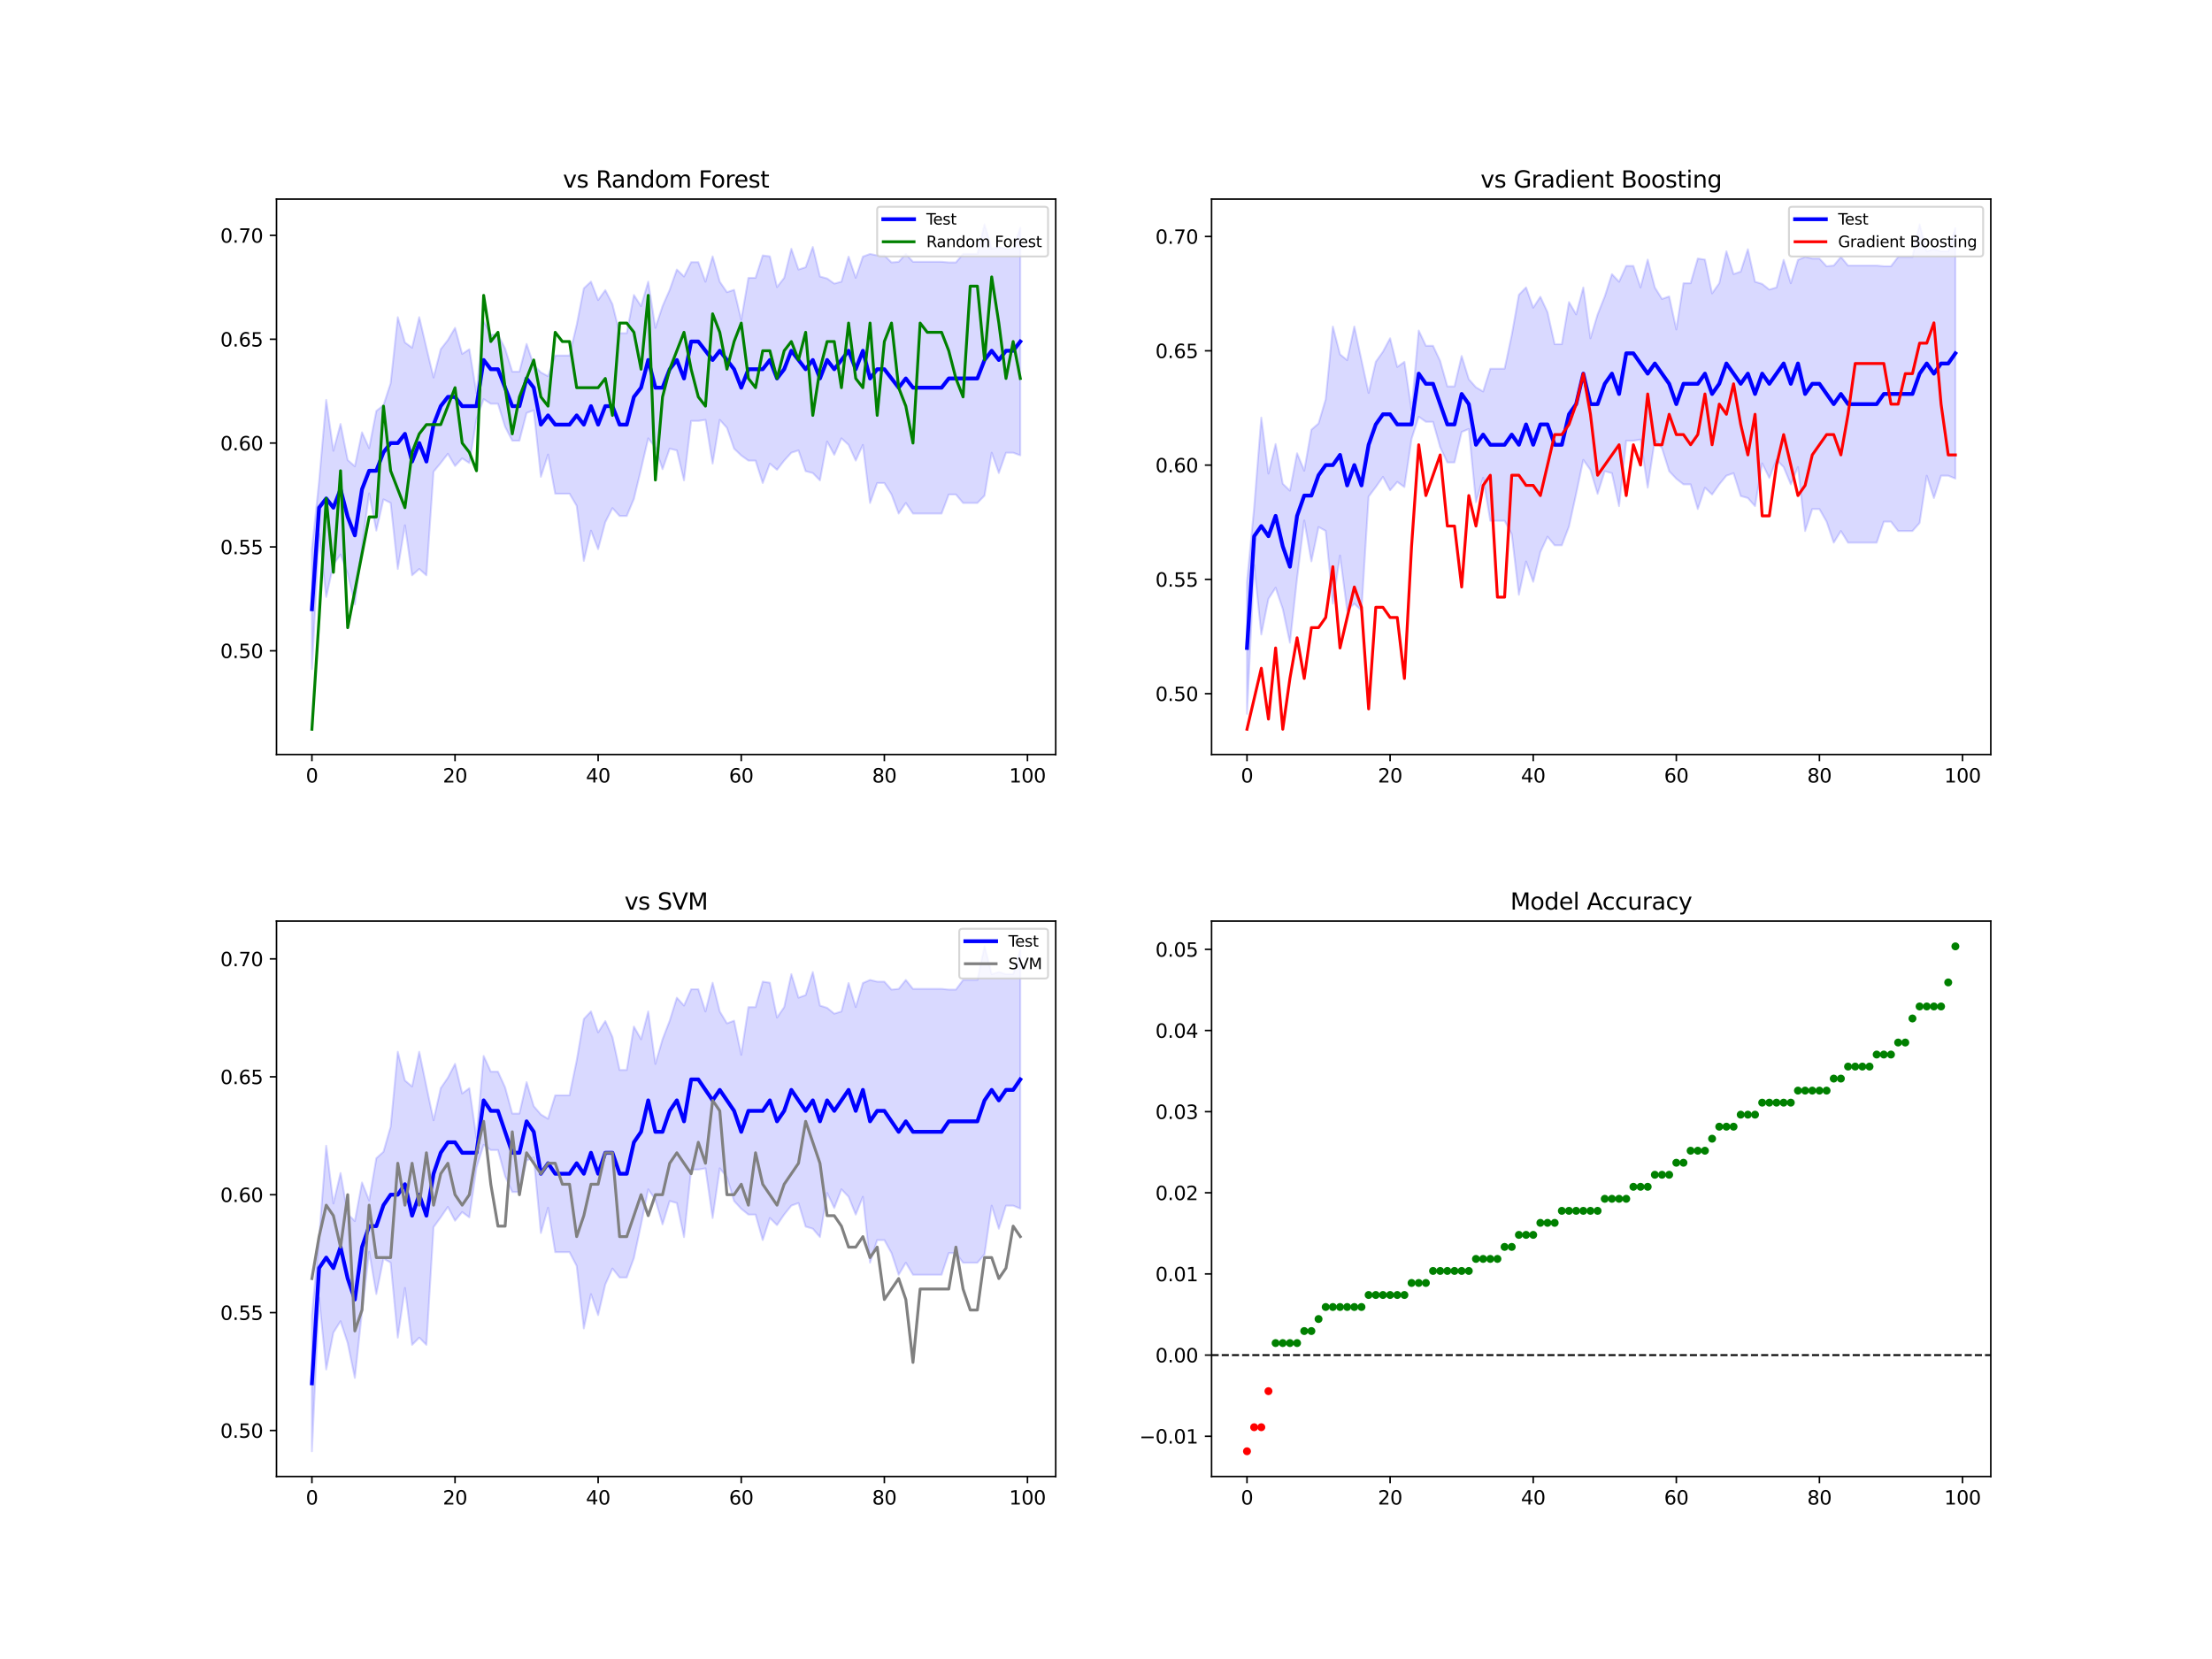 <?xml version="1.0" encoding="utf-8" standalone="no"?>
<!DOCTYPE svg PUBLIC "-//W3C//DTD SVG 1.1//EN"
  "http://www.w3.org/Graphics/SVG/1.1/DTD/svg11.dtd">
<svg xmlns:xlink="http://www.w3.org/1999/xlink" width="1152pt" height="864pt" viewBox="0 0 1152 864" xmlns="http://www.w3.org/2000/svg" version="1.1">
 <defs>
  <style type="text/css">*{stroke-linejoin: round; stroke-linecap: butt}</style>
 </defs>
 <g id="figure_1">
  <g id="patch_1">
   <path d="M 0 864 
L 1152 864 
L 1152 0 
L 0 0 
z
" style="fill: #ffffff"/>
  </g>
  <g id="axes_1">
   <g id="patch_2">
    <path d="M 144 392.932 
L 549.818 392.932 
L 549.818 103.68 
L 144 103.68 
z
" style="fill: #ffffff"/>
   </g>
   <g id="PolyCollection_1">
    <defs>
     <path id="m2a4730a4c4" d="M 162.446 -577.87 
L 162.446 -515.557 
L 166.173 -585.998 
L 169.899 -553.073 
L 173.626 -569.961 
L 177.352 -575.217 
L 181.079 -565.153 
L 184.805 -549.197 
L 188.532 -579.576 
L 192.258 -607.05 
L 195.985 -587.67 
L 199.711 -603.928 
L 203.438 -602.092 
L 207.165 -567.683 
L 210.891 -590.464 
L 214.618 -564.363 
L 218.344 -567.683 
L 222.071 -564.363 
L 225.797 -618.35 
L 229.524 -622.843 
L 233.25 -627.651 
L 236.977 -621.31 
L 240.703 -625.283 
L 244.43 -622.843 
L 248.156 -645.68 
L 251.883 -656.12 
L 255.609 -653.721 
L 259.336 -653.721 
L 263.062 -641.697 
L 266.789 -634.491 
L 270.515 -634.491 
L 274.242 -648.913 
L 277.968 -650.318 
L 281.695 -615.668 
L 285.421 -627.275 
L 289.148 -606.888 
L 292.875 -606.888 
L 296.601 -606.888 
L 300.328 -600.567 
L 304.054 -571.882 
L 307.781 -587.622 
L 311.507 -578.007 
L 315.234 -592.049 
L 318.96 -599.378 
L 322.687 -595.272 
L 326.413 -595.272 
L 330.14 -604.186 
L 333.866 -619.635 
L 337.593 -635.723 
L 341.319 -630.938 
L 345.046 -619.635 
L 348.772 -630.353 
L 352.499 -629.413 
L 356.225 -613.801 
L 359.952 -644.776 
L 363.678 -644.776 
L 367.405 -645.348 
L 371.131 -622.552 
L 374.858 -645.348 
L 378.585 -641.188 
L 382.311 -630.353 
L 386.038 -626.766 
L 389.764 -624.117 
L 393.491 -624.117 
L 397.217 -612.438 
L 400.944 -622.552 
L 404.67 -619.309 
L 408.397 -624.117 
L 412.123 -628.223 
L 415.85 -629.413 
L 419.576 -618.608 
L 423.303 -617.637 
L 427.029 -613.801 
L 430.756 -634.058 
L 434.482 -627.126 
L 438.209 -635.723 
L 441.935 -632.297 
L 445.662 -624.117 
L 449.388 -632.297 
L 453.115 -602.044 
L 456.841 -612.438 
L 460.568 -612.438 
L 464.295 -606.472 
L 468.021 -596.528 
L 471.748 -602.044 
L 475.474 -596.528 
L 479.201 -596.528 
L 482.927 -596.528 
L 486.654 -596.528 
L 490.38 -596.528 
L 494.107 -606.472 
L 497.833 -606.472 
L 501.56 -602.044 
L 505.286 -602.044 
L 509.013 -602.044 
L 512.739 -605.861 
L 516.466 -628.223 
L 520.192 -617.637 
L 523.919 -628.223 
L 527.645 -628.223 
L 531.372 -626.86 
L 531.372 -745.402 
L 531.372 -745.402 
L 527.645 -734.425 
L 523.919 -734.425 
L 520.192 -735.396 
L 516.466 -734.425 
L 512.739 -747.172 
L 509.013 -731.758 
L 505.286 -731.758 
L 501.56 -731.758 
L 497.833 -727.331 
L 494.107 -727.331 
L 490.38 -727.66 
L 486.654 -727.66 
L 482.927 -727.66 
L 479.201 -727.66 
L 475.474 -727.66 
L 471.748 -731.758 
L 468.021 -727.66 
L 464.295 -727.331 
L 460.568 -730.98 
L 456.841 -730.98 
L 453.115 -731.758 
L 449.388 -730.351 
L 445.662 -719.301 
L 441.935 -730.351 
L 438.209 -717.31 
L 434.482 -716.292 
L 430.756 -718.975 
L 427.029 -720.002 
L 423.303 -735.396 
L 419.576 -724.81 
L 415.85 -723.62 
L 412.123 -734.425 
L 408.397 -719.301 
L 404.67 -714.493 
L 400.944 -730.481 
L 397.217 -730.98 
L 393.491 -719.301 
L 389.764 -719.301 
L 386.038 -697.422 
L 382.311 -713.065 
L 378.585 -711.844 
L 374.858 -717.3 
L 371.131 -730.481 
L 367.405 -717.3 
L 363.678 -727.487 
L 359.952 -727.487 
L 356.225 -720.002 
L 352.499 -723.62 
L 348.772 -713.065 
L 345.046 -704.553 
L 341.319 -693.25 
L 337.593 -717.31 
L 333.866 -704.553 
L 330.14 -710.387 
L 326.413 -690.456 
L 322.687 -690.456 
L 318.96 -705.58 
L 315.234 -712.908 
L 311.507 -707.721 
L 307.781 -717.336 
L 304.054 -713.846 
L 300.328 -694.775 
L 296.601 -678.84 
L 292.875 -678.84 
L 289.148 -678.84 
L 285.421 -668.068 
L 281.695 -670.059 
L 277.968 -673.87 
L 274.242 -684.889 
L 270.515 -670.467 
L 266.789 -670.467 
L 263.062 -682.49 
L 259.336 -689.697 
L 255.609 -689.697 
L 251.883 -696.913 
L 248.156 -659.278 
L 244.43 -682.114 
L 240.703 -679.674 
L 236.977 -693.262 
L 233.25 -686.922 
L 229.524 -682.114 
L 225.797 -667.377 
L 222.071 -682.905 
L 218.344 -698.815 
L 214.618 -682.905 
L 210.891 -685.648 
L 207.165 -698.815 
L 203.438 -664.405 
L 199.711 -652.955 
L 195.985 -649.982 
L 192.258 -630.602 
L 188.532 -638.847 
L 184.805 -621.15 
L 181.079 -624.424 
L 177.352 -643.205 
L 173.626 -629.232 
L 169.899 -655.734 
L 166.173 -613.194 
L 162.446 -577.87 
z
" style="stroke: #0000ff; stroke-opacity: 0.15"/>
    </defs>
    <g clip-path="url(#p4b16fb4120)">
     <use xlink:href="#m2a4730a4c4" x="0" y="864" style="fill: #0000ff; fill-opacity: 0.15; stroke: #0000ff; stroke-opacity: 0.15"/>
    </g>
   </g>
   <g id="matplotlib.axis_1">
    <g id="xtick_1">
     <g id="line2d_1">
      <defs>
       <path id="m5c98c47fb1" d="M 0 0 
L 0 3.5 
" style="stroke: #000000; stroke-width: 0.8"/>
      </defs>
      <g>
       <use xlink:href="#m5c98c47fb1" x="162.446" y="392.932" style="stroke: #000000; stroke-width: 0.8"/>
      </g>
     </g>
     <g id="text_1">
      <!-- 0 -->
      <g transform="translate(159.265 407.531) scale(0.1 -0.1)">
       <defs>
        <path id="DejaVuSans-30" d="M 2034 4250 
Q 1547 4250 1301 3770 
Q 1056 3291 1056 2328 
Q 1056 1369 1301 889 
Q 1547 409 2034 409 
Q 2525 409 2770 889 
Q 3016 1369 3016 2328 
Q 3016 3291 2770 3770 
Q 2525 4250 2034 4250 
z
M 2034 4750 
Q 2819 4750 3233 4129 
Q 3647 3509 3647 2328 
Q 3647 1150 3233 529 
Q 2819 -91 2034 -91 
Q 1250 -91 836 529 
Q 422 1150 422 2328 
Q 422 3509 836 4129 
Q 1250 4750 2034 4750 
z
" transform="scale(0.016)"/>
       </defs>
       <use xlink:href="#DejaVuSans-30"/>
      </g>
     </g>
    </g>
    <g id="xtick_2">
     <g id="line2d_2">
      <g>
       <use xlink:href="#m5c98c47fb1" x="236.977" y="392.932" style="stroke: #000000; stroke-width: 0.8"/>
      </g>
     </g>
     <g id="text_2">
      <!-- 20 -->
      <g transform="translate(230.614 407.531) scale(0.1 -0.1)">
       <defs>
        <path id="DejaVuSans-32" d="M 1228 531 
L 3431 531 
L 3431 0 
L 469 0 
L 469 531 
Q 828 903 1448 1529 
Q 2069 2156 2228 2338 
Q 2531 2678 2651 2914 
Q 2772 3150 2772 3378 
Q 2772 3750 2511 3984 
Q 2250 4219 1831 4219 
Q 1534 4219 1204 4116 
Q 875 4013 500 3803 
L 500 4441 
Q 881 4594 1212 4672 
Q 1544 4750 1819 4750 
Q 2544 4750 2975 4387 
Q 3406 4025 3406 3419 
Q 3406 3131 3298 2873 
Q 3191 2616 2906 2266 
Q 2828 2175 2409 1742 
Q 1991 1309 1228 531 
z
" transform="scale(0.016)"/>
       </defs>
       <use xlink:href="#DejaVuSans-32"/>
       <use xlink:href="#DejaVuSans-30" x="63.623"/>
      </g>
     </g>
    </g>
    <g id="xtick_3">
     <g id="line2d_3">
      <g>
       <use xlink:href="#m5c98c47fb1" x="311.507" y="392.932" style="stroke: #000000; stroke-width: 0.8"/>
      </g>
     </g>
     <g id="text_3">
      <!-- 40 -->
      <g transform="translate(305.145 407.531) scale(0.1 -0.1)">
       <defs>
        <path id="DejaVuSans-34" d="M 2419 4116 
L 825 1625 
L 2419 1625 
L 2419 4116 
z
M 2253 4666 
L 3047 4666 
L 3047 1625 
L 3713 1625 
L 3713 1100 
L 3047 1100 
L 3047 0 
L 2419 0 
L 2419 1100 
L 313 1100 
L 313 1709 
L 2253 4666 
z
" transform="scale(0.016)"/>
       </defs>
       <use xlink:href="#DejaVuSans-34"/>
       <use xlink:href="#DejaVuSans-30" x="63.623"/>
      </g>
     </g>
    </g>
    <g id="xtick_4">
     <g id="line2d_4">
      <g>
       <use xlink:href="#m5c98c47fb1" x="386.038" y="392.932" style="stroke: #000000; stroke-width: 0.8"/>
      </g>
     </g>
     <g id="text_4">
      <!-- 60 -->
      <g transform="translate(379.675 407.531) scale(0.1 -0.1)">
       <defs>
        <path id="DejaVuSans-36" d="M 2113 2584 
Q 1688 2584 1439 2293 
Q 1191 2003 1191 1497 
Q 1191 994 1439 701 
Q 1688 409 2113 409 
Q 2538 409 2786 701 
Q 3034 994 3034 1497 
Q 3034 2003 2786 2293 
Q 2538 2584 2113 2584 
z
M 3366 4563 
L 3366 3988 
Q 3128 4100 2886 4159 
Q 2644 4219 2406 4219 
Q 1781 4219 1451 3797 
Q 1122 3375 1075 2522 
Q 1259 2794 1537 2939 
Q 1816 3084 2150 3084 
Q 2853 3084 3261 2657 
Q 3669 2231 3669 1497 
Q 3669 778 3244 343 
Q 2819 -91 2113 -91 
Q 1303 -91 875 529 
Q 447 1150 447 2328 
Q 447 3434 972 4092 
Q 1497 4750 2381 4750 
Q 2619 4750 2861 4703 
Q 3103 4656 3366 4563 
z
" transform="scale(0.016)"/>
       </defs>
       <use xlink:href="#DejaVuSans-36"/>
       <use xlink:href="#DejaVuSans-30" x="63.623"/>
      </g>
     </g>
    </g>
    <g id="xtick_5">
     <g id="line2d_5">
      <g>
       <use xlink:href="#m5c98c47fb1" x="460.568" y="392.932" style="stroke: #000000; stroke-width: 0.8"/>
      </g>
     </g>
     <g id="text_5">
      <!-- 80 -->
      <g transform="translate(454.205 407.531) scale(0.1 -0.1)">
       <defs>
        <path id="DejaVuSans-38" d="M 2034 2216 
Q 1584 2216 1326 1975 
Q 1069 1734 1069 1313 
Q 1069 891 1326 650 
Q 1584 409 2034 409 
Q 2484 409 2743 651 
Q 3003 894 3003 1313 
Q 3003 1734 2745 1975 
Q 2488 2216 2034 2216 
z
M 1403 2484 
Q 997 2584 770 2862 
Q 544 3141 544 3541 
Q 544 4100 942 4425 
Q 1341 4750 2034 4750 
Q 2731 4750 3128 4425 
Q 3525 4100 3525 3541 
Q 3525 3141 3298 2862 
Q 3072 2584 2669 2484 
Q 3125 2378 3379 2068 
Q 3634 1759 3634 1313 
Q 3634 634 3220 271 
Q 2806 -91 2034 -91 
Q 1263 -91 848 271 
Q 434 634 434 1313 
Q 434 1759 690 2068 
Q 947 2378 1403 2484 
z
M 1172 3481 
Q 1172 3119 1398 2916 
Q 1625 2713 2034 2713 
Q 2441 2713 2670 2916 
Q 2900 3119 2900 3481 
Q 2900 3844 2670 4047 
Q 2441 4250 2034 4250 
Q 1625 4250 1398 4047 
Q 1172 3844 1172 3481 
z
" transform="scale(0.016)"/>
       </defs>
       <use xlink:href="#DejaVuSans-38"/>
       <use xlink:href="#DejaVuSans-30" x="63.623"/>
      </g>
     </g>
    </g>
    <g id="xtick_6">
     <g id="line2d_6">
      <g>
       <use xlink:href="#m5c98c47fb1" x="535.098" y="392.932" style="stroke: #000000; stroke-width: 0.8"/>
      </g>
     </g>
     <g id="text_6">
      <!-- 100 -->
      <g transform="translate(525.555 407.531) scale(0.1 -0.1)">
       <defs>
        <path id="DejaVuSans-31" d="M 794 531 
L 1825 531 
L 1825 4091 
L 703 3866 
L 703 4441 
L 1819 4666 
L 2450 4666 
L 2450 531 
L 3481 531 
L 3481 0 
L 794 0 
L 794 531 
z
" transform="scale(0.016)"/>
       </defs>
       <use xlink:href="#DejaVuSans-31"/>
       <use xlink:href="#DejaVuSans-30" x="63.623"/>
       <use xlink:href="#DejaVuSans-30" x="127.246"/>
      </g>
     </g>
    </g>
   </g>
   <g id="matplotlib.axis_2">
    <g id="ytick_1">
     <g id="line2d_7">
      <defs>
       <path id="mcaf4bf0cdc" d="M 0 0 
L -3.5 0 
" style="stroke: #000000; stroke-width: 0.8"/>
      </defs>
      <g>
       <use xlink:href="#mcaf4bf0cdc" x="144" y="338.92" style="stroke: #000000; stroke-width: 0.8"/>
      </g>
     </g>
     <g id="text_7">
      <!-- 0.50 -->
      <g transform="translate(114.734 342.72) scale(0.1 -0.1)">
       <defs>
        <path id="DejaVuSans-2e" d="M 684 794 
L 1344 794 
L 1344 0 
L 684 0 
L 684 794 
z
" transform="scale(0.016)"/>
        <path id="DejaVuSans-35" d="M 691 4666 
L 3169 4666 
L 3169 4134 
L 1269 4134 
L 1269 2991 
Q 1406 3038 1543 3061 
Q 1681 3084 1819 3084 
Q 2600 3084 3056 2656 
Q 3513 2228 3513 1497 
Q 3513 744 3044 326 
Q 2575 -91 1722 -91 
Q 1428 -91 1123 -41 
Q 819 9 494 109 
L 494 744 
Q 775 591 1075 516 
Q 1375 441 1709 441 
Q 2250 441 2565 725 
Q 2881 1009 2881 1497 
Q 2881 1984 2565 2268 
Q 2250 2553 1709 2553 
Q 1456 2553 1204 2497 
Q 953 2441 691 2322 
L 691 4666 
z
" transform="scale(0.016)"/>
       </defs>
       <use xlink:href="#DejaVuSans-30"/>
       <use xlink:href="#DejaVuSans-2e" x="63.623"/>
       <use xlink:href="#DejaVuSans-35" x="95.41"/>
       <use xlink:href="#DejaVuSans-30" x="159.033"/>
      </g>
     </g>
    </g>
    <g id="ytick_2">
     <g id="line2d_8">
      <g>
       <use xlink:href="#mcaf4bf0cdc" x="144" y="284.836" style="stroke: #000000; stroke-width: 0.8"/>
      </g>
     </g>
     <g id="text_8">
      <!-- 0.55 -->
      <g transform="translate(114.734 288.635) scale(0.1 -0.1)">
       <use xlink:href="#DejaVuSans-30"/>
       <use xlink:href="#DejaVuSans-2e" x="63.623"/>
       <use xlink:href="#DejaVuSans-35" x="95.41"/>
       <use xlink:href="#DejaVuSans-35" x="159.033"/>
      </g>
     </g>
    </g>
    <g id="ytick_3">
     <g id="line2d_9">
      <g>
       <use xlink:href="#mcaf4bf0cdc" x="144" y="230.751" style="stroke: #000000; stroke-width: 0.8"/>
      </g>
     </g>
     <g id="text_9">
      <!-- 0.60 -->
      <g transform="translate(114.734 234.551) scale(0.1 -0.1)">
       <use xlink:href="#DejaVuSans-30"/>
       <use xlink:href="#DejaVuSans-2e" x="63.623"/>
       <use xlink:href="#DejaVuSans-36" x="95.41"/>
       <use xlink:href="#DejaVuSans-30" x="159.033"/>
      </g>
     </g>
    </g>
    <g id="ytick_4">
     <g id="line2d_10">
      <g>
       <use xlink:href="#mcaf4bf0cdc" x="144" y="176.667" style="stroke: #000000; stroke-width: 0.8"/>
      </g>
     </g>
     <g id="text_10">
      <!-- 0.65 -->
      <g transform="translate(114.734 180.466) scale(0.1 -0.1)">
       <use xlink:href="#DejaVuSans-30"/>
       <use xlink:href="#DejaVuSans-2e" x="63.623"/>
       <use xlink:href="#DejaVuSans-36" x="95.41"/>
       <use xlink:href="#DejaVuSans-35" x="159.033"/>
      </g>
     </g>
    </g>
    <g id="ytick_5">
     <g id="line2d_11">
      <g>
       <use xlink:href="#mcaf4bf0cdc" x="144" y="122.582" style="stroke: #000000; stroke-width: 0.8"/>
      </g>
     </g>
     <g id="text_11">
      <!-- 0.70 -->
      <g transform="translate(114.734 126.381) scale(0.1 -0.1)">
       <defs>
        <path id="DejaVuSans-37" d="M 525 4666 
L 3525 4666 
L 3525 4397 
L 1831 0 
L 1172 0 
L 2766 4134 
L 525 4134 
L 525 4666 
z
" transform="scale(0.016)"/>
       </defs>
       <use xlink:href="#DejaVuSans-30"/>
       <use xlink:href="#DejaVuSans-2e" x="63.623"/>
       <use xlink:href="#DejaVuSans-37" x="95.41"/>
       <use xlink:href="#DejaVuSans-30" x="159.033"/>
      </g>
     </g>
    </g>
   </g>
   <g id="line2d_12">
    <path d="M 162.446 317.287 
L 166.173 264.404 
L 169.899 259.596 
L 173.626 264.404 
L 177.352 254.789 
L 181.079 269.211 
L 184.805 278.826 
L 188.532 254.789 
L 192.258 245.174 
L 195.985 245.174 
L 199.711 235.559 
L 203.438 230.751 
L 207.165 230.751 
L 210.891 225.944 
L 214.618 240.366 
L 218.344 230.751 
L 222.071 240.366 
L 225.797 221.136 
L 229.524 211.521 
L 233.25 206.714 
L 236.977 206.714 
L 240.703 211.521 
L 244.43 211.521 
L 248.156 211.521 
L 251.883 187.484 
L 255.609 192.291 
L 259.336 192.291 
L 263.062 201.906 
L 266.789 211.521 
L 270.515 211.521 
L 274.242 197.099 
L 277.968 201.906 
L 281.695 221.136 
L 285.421 216.329 
L 289.148 221.136 
L 292.875 221.136 
L 296.601 221.136 
L 300.328 216.329 
L 304.054 221.136 
L 307.781 211.521 
L 311.507 221.136 
L 315.234 211.521 
L 318.96 211.521 
L 322.687 221.136 
L 326.413 221.136 
L 330.14 206.714 
L 333.866 201.906 
L 337.593 187.484 
L 341.319 201.906 
L 345.046 201.906 
L 348.772 192.291 
L 352.499 187.484 
L 356.225 197.099 
L 359.952 177.869 
L 363.678 177.869 
L 367.405 182.676 
L 371.131 187.484 
L 374.858 182.676 
L 378.585 187.484 
L 382.311 192.291 
L 386.038 201.906 
L 389.764 192.291 
L 393.491 192.291 
L 397.217 192.291 
L 400.944 187.484 
L 404.67 197.099 
L 408.397 192.291 
L 412.123 182.676 
L 415.85 187.484 
L 419.576 192.291 
L 423.303 187.484 
L 427.029 197.099 
L 430.756 187.484 
L 434.482 192.291 
L 438.209 187.484 
L 441.935 182.676 
L 445.662 192.291 
L 449.388 182.676 
L 453.115 197.099 
L 456.841 192.291 
L 460.568 192.291 
L 464.295 197.099 
L 468.021 201.906 
L 471.748 197.099 
L 475.474 201.906 
L 479.201 201.906 
L 482.927 201.906 
L 486.654 201.906 
L 490.38 201.906 
L 494.107 197.099 
L 497.833 197.099 
L 501.56 197.099 
L 505.286 197.099 
L 509.013 197.099 
L 512.739 187.484 
L 516.466 182.676 
L 520.192 187.484 
L 523.919 182.676 
L 527.645 182.676 
L 531.372 177.869 
" clip-path="url(#p4b16fb4120)" style="fill: none; stroke: #0000ff; stroke-width: 2; stroke-linecap: square"/>
   </g>
   <g id="line2d_13">
    <path d="M 162.446 379.784 
L 166.173 322.094 
L 169.899 259.596 
L 173.626 298.057 
L 177.352 245.174 
L 181.079 326.902 
L 184.805 307.672 
L 188.532 288.442 
L 192.258 269.211 
L 195.985 269.211 
L 199.711 211.521 
L 203.438 245.174 
L 207.165 254.789 
L 210.891 264.404 
L 214.618 235.559 
L 218.344 225.944 
L 222.071 221.136 
L 225.797 221.136 
L 229.524 221.136 
L 233.25 211.521 
L 236.977 201.906 
L 240.703 230.751 
L 244.43 235.559 
L 248.156 245.174 
L 251.883 153.831 
L 255.609 177.869 
L 259.336 173.061 
L 263.062 201.906 
L 266.789 225.944 
L 270.515 206.714 
L 274.242 197.099 
L 277.968 187.484 
L 281.695 206.714 
L 285.421 211.521 
L 289.148 173.061 
L 292.875 177.869 
L 296.601 177.869 
L 300.328 201.906 
L 304.054 201.906 
L 307.781 201.906 
L 311.507 201.906 
L 315.234 197.099 
L 318.96 216.329 
L 322.687 168.254 
L 326.413 168.254 
L 330.14 173.061 
L 333.866 192.291 
L 337.593 153.831 
L 341.319 249.981 
L 345.046 206.714 
L 348.772 192.291 
L 352.499 182.676 
L 356.225 173.061 
L 359.952 192.291 
L 363.678 206.714 
L 367.405 211.521 
L 371.131 163.446 
L 374.858 173.061 
L 378.585 192.291 
L 382.311 177.869 
L 386.038 168.254 
L 389.764 197.099 
L 393.491 201.906 
L 397.217 182.676 
L 400.944 182.676 
L 404.67 197.099 
L 408.397 182.676 
L 412.123 177.869 
L 415.85 187.484 
L 419.576 173.061 
L 423.303 216.329 
L 427.029 192.291 
L 430.756 177.869 
L 434.482 177.869 
L 438.209 201.906 
L 441.935 168.254 
L 445.662 197.099 
L 449.388 201.906 
L 453.115 168.254 
L 456.841 216.329 
L 460.568 177.869 
L 464.295 168.254 
L 468.021 201.906 
L 471.748 211.521 
L 475.474 230.751 
L 479.201 168.254 
L 482.927 173.061 
L 486.654 173.061 
L 490.38 173.061 
L 494.107 182.676 
L 497.833 197.099 
L 501.56 206.714 
L 505.286 149.023 
L 509.013 149.023 
L 512.739 187.484 
L 516.466 144.216 
L 520.192 168.254 
L 523.919 197.099 
L 527.645 177.869 
L 531.372 197.099 
" clip-path="url(#p4b16fb4120)" style="fill: none; stroke: #008000; stroke-width: 1.5; stroke-linecap: square"/>
   </g>
   <g id="patch_3">
    <path d="M 144 392.932 
L 144 103.68 
" style="fill: none; stroke: #000000; stroke-width: 0.8; stroke-linejoin: miter; stroke-linecap: square"/>
   </g>
   <g id="patch_4">
    <path d="M 549.818 392.932 
L 549.818 103.68 
" style="fill: none; stroke: #000000; stroke-width: 0.8; stroke-linejoin: miter; stroke-linecap: square"/>
   </g>
   <g id="patch_5">
    <path d="M 144 392.932 
L 549.818 392.932 
" style="fill: none; stroke: #000000; stroke-width: 0.8; stroke-linejoin: miter; stroke-linecap: square"/>
   </g>
   <g id="patch_6">
    <path d="M 144 103.68 
L 549.818 103.68 
" style="fill: none; stroke: #000000; stroke-width: 0.8; stroke-linejoin: miter; stroke-linecap: square"/>
   </g>
   <g id="text_12">
    <!-- vs Random Forest -->
    <g transform="translate(293.174 97.68) scale(0.12 -0.12)">
     <defs>
      <path id="DejaVuSans-76" d="M 191 3500 
L 800 3500 
L 1894 563 
L 2988 3500 
L 3597 3500 
L 2284 0 
L 1503 0 
L 191 3500 
z
" transform="scale(0.016)"/>
      <path id="DejaVuSans-73" d="M 2834 3397 
L 2834 2853 
Q 2591 2978 2328 3040 
Q 2066 3103 1784 3103 
Q 1356 3103 1142 2972 
Q 928 2841 928 2578 
Q 928 2378 1081 2264 
Q 1234 2150 1697 2047 
L 1894 2003 
Q 2506 1872 2764 1633 
Q 3022 1394 3022 966 
Q 3022 478 2636 193 
Q 2250 -91 1575 -91 
Q 1294 -91 989 -36 
Q 684 19 347 128 
L 347 722 
Q 666 556 975 473 
Q 1284 391 1588 391 
Q 1994 391 2212 530 
Q 2431 669 2431 922 
Q 2431 1156 2273 1281 
Q 2116 1406 1581 1522 
L 1381 1569 
Q 847 1681 609 1914 
Q 372 2147 372 2553 
Q 372 3047 722 3315 
Q 1072 3584 1716 3584 
Q 2034 3584 2315 3537 
Q 2597 3491 2834 3397 
z
" transform="scale(0.016)"/>
      <path id="DejaVuSans-20" transform="scale(0.016)"/>
      <path id="DejaVuSans-52" d="M 2841 2188 
Q 3044 2119 3236 1894 
Q 3428 1669 3622 1275 
L 4263 0 
L 3584 0 
L 2988 1197 
Q 2756 1666 2539 1819 
Q 2322 1972 1947 1972 
L 1259 1972 
L 1259 0 
L 628 0 
L 628 4666 
L 2053 4666 
Q 2853 4666 3247 4331 
Q 3641 3997 3641 3322 
Q 3641 2881 3436 2590 
Q 3231 2300 2841 2188 
z
M 1259 4147 
L 1259 2491 
L 2053 2491 
Q 2509 2491 2742 2702 
Q 2975 2913 2975 3322 
Q 2975 3731 2742 3939 
Q 2509 4147 2053 4147 
L 1259 4147 
z
" transform="scale(0.016)"/>
      <path id="DejaVuSans-61" d="M 2194 1759 
Q 1497 1759 1228 1600 
Q 959 1441 959 1056 
Q 959 750 1161 570 
Q 1363 391 1709 391 
Q 2188 391 2477 730 
Q 2766 1069 2766 1631 
L 2766 1759 
L 2194 1759 
z
M 3341 1997 
L 3341 0 
L 2766 0 
L 2766 531 
Q 2569 213 2275 61 
Q 1981 -91 1556 -91 
Q 1019 -91 701 211 
Q 384 513 384 1019 
Q 384 1609 779 1909 
Q 1175 2209 1959 2209 
L 2766 2209 
L 2766 2266 
Q 2766 2663 2505 2880 
Q 2244 3097 1772 3097 
Q 1472 3097 1187 3025 
Q 903 2953 641 2809 
L 641 3341 
Q 956 3463 1253 3523 
Q 1550 3584 1831 3584 
Q 2591 3584 2966 3190 
Q 3341 2797 3341 1997 
z
" transform="scale(0.016)"/>
      <path id="DejaVuSans-6e" d="M 3513 2113 
L 3513 0 
L 2938 0 
L 2938 2094 
Q 2938 2591 2744 2837 
Q 2550 3084 2163 3084 
Q 1697 3084 1428 2787 
Q 1159 2491 1159 1978 
L 1159 0 
L 581 0 
L 581 3500 
L 1159 3500 
L 1159 2956 
Q 1366 3272 1645 3428 
Q 1925 3584 2291 3584 
Q 2894 3584 3203 3211 
Q 3513 2838 3513 2113 
z
" transform="scale(0.016)"/>
      <path id="DejaVuSans-64" d="M 2906 2969 
L 2906 4863 
L 3481 4863 
L 3481 0 
L 2906 0 
L 2906 525 
Q 2725 213 2448 61 
Q 2172 -91 1784 -91 
Q 1150 -91 751 415 
Q 353 922 353 1747 
Q 353 2572 751 3078 
Q 1150 3584 1784 3584 
Q 2172 3584 2448 3432 
Q 2725 3281 2906 2969 
z
M 947 1747 
Q 947 1113 1208 752 
Q 1469 391 1925 391 
Q 2381 391 2643 752 
Q 2906 1113 2906 1747 
Q 2906 2381 2643 2742 
Q 2381 3103 1925 3103 
Q 1469 3103 1208 2742 
Q 947 2381 947 1747 
z
" transform="scale(0.016)"/>
      <path id="DejaVuSans-6f" d="M 1959 3097 
Q 1497 3097 1228 2736 
Q 959 2375 959 1747 
Q 959 1119 1226 758 
Q 1494 397 1959 397 
Q 2419 397 2687 759 
Q 2956 1122 2956 1747 
Q 2956 2369 2687 2733 
Q 2419 3097 1959 3097 
z
M 1959 3584 
Q 2709 3584 3137 3096 
Q 3566 2609 3566 1747 
Q 3566 888 3137 398 
Q 2709 -91 1959 -91 
Q 1206 -91 779 398 
Q 353 888 353 1747 
Q 353 2609 779 3096 
Q 1206 3584 1959 3584 
z
" transform="scale(0.016)"/>
      <path id="DejaVuSans-6d" d="M 3328 2828 
Q 3544 3216 3844 3400 
Q 4144 3584 4550 3584 
Q 5097 3584 5394 3201 
Q 5691 2819 5691 2113 
L 5691 0 
L 5113 0 
L 5113 2094 
Q 5113 2597 4934 2840 
Q 4756 3084 4391 3084 
Q 3944 3084 3684 2787 
Q 3425 2491 3425 1978 
L 3425 0 
L 2847 0 
L 2847 2094 
Q 2847 2600 2669 2842 
Q 2491 3084 2119 3084 
Q 1678 3084 1418 2786 
Q 1159 2488 1159 1978 
L 1159 0 
L 581 0 
L 581 3500 
L 1159 3500 
L 1159 2956 
Q 1356 3278 1631 3431 
Q 1906 3584 2284 3584 
Q 2666 3584 2933 3390 
Q 3200 3197 3328 2828 
z
" transform="scale(0.016)"/>
      <path id="DejaVuSans-46" d="M 628 4666 
L 3309 4666 
L 3309 4134 
L 1259 4134 
L 1259 2759 
L 3109 2759 
L 3109 2228 
L 1259 2228 
L 1259 0 
L 628 0 
L 628 4666 
z
" transform="scale(0.016)"/>
      <path id="DejaVuSans-72" d="M 2631 2963 
Q 2534 3019 2420 3045 
Q 2306 3072 2169 3072 
Q 1681 3072 1420 2755 
Q 1159 2438 1159 1844 
L 1159 0 
L 581 0 
L 581 3500 
L 1159 3500 
L 1159 2956 
Q 1341 3275 1631 3429 
Q 1922 3584 2338 3584 
Q 2397 3584 2469 3576 
Q 2541 3569 2628 3553 
L 2631 2963 
z
" transform="scale(0.016)"/>
      <path id="DejaVuSans-65" d="M 3597 1894 
L 3597 1613 
L 953 1613 
Q 991 1019 1311 708 
Q 1631 397 2203 397 
Q 2534 397 2845 478 
Q 3156 559 3463 722 
L 3463 178 
Q 3153 47 2828 -22 
Q 2503 -91 2169 -91 
Q 1331 -91 842 396 
Q 353 884 353 1716 
Q 353 2575 817 3079 
Q 1281 3584 2069 3584 
Q 2775 3584 3186 3129 
Q 3597 2675 3597 1894 
z
M 3022 2063 
Q 3016 2534 2758 2815 
Q 2500 3097 2075 3097 
Q 1594 3097 1305 2825 
Q 1016 2553 972 2059 
L 3022 2063 
z
" transform="scale(0.016)"/>
      <path id="DejaVuSans-74" d="M 1172 4494 
L 1172 3500 
L 2356 3500 
L 2356 3053 
L 1172 3053 
L 1172 1153 
Q 1172 725 1289 603 
Q 1406 481 1766 481 
L 2356 481 
L 2356 0 
L 1766 0 
Q 1100 0 847 248 
Q 594 497 594 1153 
L 594 3053 
L 172 3053 
L 172 3500 
L 594 3500 
L 594 4494 
L 1172 4494 
z
" transform="scale(0.016)"/>
     </defs>
     <use xlink:href="#DejaVuSans-76"/>
     <use xlink:href="#DejaVuSans-73" x="59.18"/>
     <use xlink:href="#DejaVuSans-20" x="111.279"/>
     <use xlink:href="#DejaVuSans-52" x="143.066"/>
     <use xlink:href="#DejaVuSans-61" x="210.299"/>
     <use xlink:href="#DejaVuSans-6e" x="271.578"/>
     <use xlink:href="#DejaVuSans-64" x="334.957"/>
     <use xlink:href="#DejaVuSans-6f" x="398.434"/>
     <use xlink:href="#DejaVuSans-6d" x="459.615"/>
     <use xlink:href="#DejaVuSans-20" x="557.027"/>
     <use xlink:href="#DejaVuSans-46" x="588.814"/>
     <use xlink:href="#DejaVuSans-6f" x="642.709"/>
     <use xlink:href="#DejaVuSans-72" x="703.891"/>
     <use xlink:href="#DejaVuSans-65" x="742.754"/>
     <use xlink:href="#DejaVuSans-73" x="804.277"/>
     <use xlink:href="#DejaVuSans-74" x="856.377"/>
    </g>
   </g>
   <g id="legend_1">
    <g id="patch_7">
     <path d="M 458.417 133.565 
L 544.218 133.565 
Q 545.818 133.565 545.818 131.965 
L 545.818 109.28 
Q 545.818 107.68 544.218 107.68 
L 458.417 107.68 
Q 456.817 107.68 456.817 109.28 
L 456.817 131.965 
Q 456.817 133.565 458.417 133.565 
z
" style="fill: #ffffff; opacity: 0.8; stroke: #cccccc; stroke-linejoin: miter"/>
    </g>
    <g id="line2d_14">
     <path d="M 460.017 114.159 
L 468.017 114.159 
L 476.017 114.159 
" style="fill: none; stroke: #0000ff; stroke-width: 2; stroke-linecap: square"/>
    </g>
    <g id="text_13">
     <!-- Test -->
     <g transform="translate(482.417 116.959) scale(0.08 -0.08)">
      <defs>
       <path id="DejaVuSans-54" d="M -19 4666 
L 3928 4666 
L 3928 4134 
L 2272 4134 
L 2272 0 
L 1638 0 
L 1638 4134 
L -19 4134 
L -19 4666 
z
" transform="scale(0.016)"/>
      </defs>
      <use xlink:href="#DejaVuSans-54"/>
      <use xlink:href="#DejaVuSans-65" x="44.084"/>
      <use xlink:href="#DejaVuSans-73" x="105.607"/>
      <use xlink:href="#DejaVuSans-74" x="157.707"/>
     </g>
    </g>
    <g id="line2d_15">
     <path d="M 460.017 125.901 
L 468.017 125.901 
L 476.017 125.901 
" style="fill: none; stroke: #008000; stroke-width: 1.5; stroke-linecap: square"/>
    </g>
    <g id="text_14">
     <!-- Random Forest -->
     <g transform="translate(482.417 128.701) scale(0.08 -0.08)">
      <use xlink:href="#DejaVuSans-52"/>
      <use xlink:href="#DejaVuSans-61" x="67.232"/>
      <use xlink:href="#DejaVuSans-6e" x="128.512"/>
      <use xlink:href="#DejaVuSans-64" x="191.891"/>
      <use xlink:href="#DejaVuSans-6f" x="255.367"/>
      <use xlink:href="#DejaVuSans-6d" x="316.549"/>
      <use xlink:href="#DejaVuSans-20" x="413.961"/>
      <use xlink:href="#DejaVuSans-46" x="445.748"/>
      <use xlink:href="#DejaVuSans-6f" x="499.643"/>
      <use xlink:href="#DejaVuSans-72" x="560.824"/>
      <use xlink:href="#DejaVuSans-65" x="599.688"/>
      <use xlink:href="#DejaVuSans-73" x="661.211"/>
      <use xlink:href="#DejaVuSans-74" x="713.311"/>
     </g>
    </g>
   </g>
  </g>
  <g id="axes_2">
   <g id="patch_8">
    <path d="M 630.982 392.932 
L 1036.8 392.932 
L 1036.8 103.68 
L 630.982 103.68 
z
" style="fill: #ffffff"/>
   </g>
   <g id="PolyCollection_2">
    <defs>
     <path id="mbfe5d4b28a" d="M 649.428 -560.836 
L 649.428 -492.254 
L 653.155 -569.783 
L 656.881 -533.545 
L 660.608 -552.131 
L 664.334 -557.916 
L 668.061 -546.84 
L 671.787 -529.279 
L 675.514 -562.714 
L 679.24 -592.953 
L 682.967 -571.622 
L 686.693 -589.516 
L 690.42 -587.496 
L 694.146 -549.625 
L 697.873 -574.698 
L 701.599 -545.97 
L 705.326 -549.625 
L 709.052 -545.97 
L 712.779 -605.389 
L 716.505 -610.335 
L 720.232 -615.626 
L 723.959 -608.647 
L 727.685 -613.02 
L 731.412 -610.335 
L 735.138 -635.469 
L 738.865 -646.959 
L 742.591 -644.319 
L 746.318 -644.319 
L 750.044 -631.085 
L 753.771 -623.154 
L 757.497 -623.154 
L 761.224 -639.027 
L 764.95 -640.573 
L 768.677 -602.438 
L 772.403 -615.212 
L 776.13 -592.774 
L 779.856 -592.774 
L 783.583 -592.774 
L 787.309 -585.818 
L 791.036 -554.246 
L 794.762 -571.569 
L 798.489 -560.987 
L 802.215 -576.442 
L 805.942 -584.508 
L 809.669 -579.989 
L 813.395 -579.989 
L 817.122 -589.8 
L 820.848 -606.803 
L 824.575 -624.51 
L 828.301 -619.243 
L 832.028 -606.803 
L 835.754 -618.6 
L 839.481 -617.565 
L 843.207 -600.382 
L 846.934 -634.473 
L 850.66 -634.473 
L 854.387 -635.103 
L 858.113 -610.014 
L 861.84 -635.103 
L 865.566 -630.525 
L 869.293 -618.6 
L 873.019 -614.652 
L 876.746 -611.736 
L 880.472 -611.736 
L 884.199 -598.882 
L 887.925 -610.014 
L 891.652 -606.445 
L 895.379 -611.736 
L 899.105 -616.256 
L 902.832 -617.565 
L 906.558 -605.673 
L 910.285 -604.604 
L 914.011 -600.382 
L 917.738 -622.677 
L 921.464 -615.048 
L 925.191 -624.51 
L 928.917 -620.739 
L 932.644 -611.736 
L 936.37 -620.739 
L 940.097 -587.443 
L 943.823 -598.882 
L 947.55 -598.882 
L 951.276 -592.316 
L 955.003 -581.372 
L 958.729 -587.443 
L 962.456 -581.372 
L 966.182 -581.372 
L 969.909 -581.372 
L 973.635 -581.372 
L 977.362 -581.372 
L 981.089 -592.316 
L 984.815 -592.316 
L 988.542 -587.443 
L 992.268 -587.443 
L 995.995 -587.443 
L 999.721 -591.643 
L 1003.448 -616.256 
L 1007.174 -604.604 
L 1010.901 -616.256 
L 1014.627 -616.256 
L 1018.354 -614.756 
L 1018.354 -745.224 
L 1018.354 -745.224 
L 1014.627 -733.142 
L 1010.901 -733.142 
L 1007.174 -734.211 
L 1003.448 -733.142 
L 999.721 -747.172 
L 995.995 -730.208 
L 992.268 -730.208 
L 988.542 -730.208 
L 984.815 -725.335 
L 981.089 -725.335 
L 977.362 -725.696 
L 973.635 -725.696 
L 969.909 -725.696 
L 966.182 -725.696 
L 962.456 -725.696 
L 958.729 -730.208 
L 955.003 -725.696 
L 951.276 -725.335 
L 947.55 -729.351 
L 943.823 -729.351 
L 940.097 -730.208 
L 936.37 -728.659 
L 932.644 -716.497 
L 928.917 -728.659 
L 925.191 -714.305 
L 921.464 -713.185 
L 917.738 -716.138 
L 914.011 -717.269 
L 910.285 -734.211 
L 906.558 -722.56 
L 902.832 -721.251 
L 899.105 -733.142 
L 895.379 -716.497 
L 891.652 -711.206 
L 887.925 -728.801 
L 884.199 -729.351 
L 880.472 -716.497 
L 876.746 -716.497 
L 873.019 -692.416 
L 869.293 -709.633 
L 865.566 -708.29 
L 861.84 -714.295 
L 858.113 -728.801 
L 854.387 -714.295 
L 850.66 -725.507 
L 846.934 -725.507 
L 843.207 -717.269 
L 839.481 -721.251 
L 835.754 -709.633 
L 832.028 -700.265 
L 828.301 -687.825 
L 824.575 -714.305 
L 820.848 -700.265 
L 817.122 -706.686 
L 813.395 -684.75 
L 809.669 -684.75 
L 805.942 -701.395 
L 802.215 -709.461 
L 798.489 -703.752 
L 794.762 -714.334 
L 791.036 -710.493 
L 787.309 -689.503 
L 783.583 -671.965 
L 779.856 -671.965 
L 776.13 -671.965 
L 772.403 -660.109 
L 768.677 -662.301 
L 764.95 -666.495 
L 761.224 -678.623 
L 757.497 -662.75 
L 753.771 -662.75 
L 750.044 -675.983 
L 746.318 -683.914 
L 742.591 -683.914 
L 738.865 -691.856 
L 735.138 -650.435 
L 731.412 -675.569 
L 727.685 -672.883 
L 723.959 -687.839 
L 720.232 -680.86 
L 716.505 -675.569 
L 712.779 -659.349 
L 709.052 -676.439 
L 705.326 -693.949 
L 701.599 -676.439 
L 697.873 -679.458 
L 694.146 -693.949 
L 690.42 -656.078 
L 686.693 -643.476 
L 682.967 -640.204 
L 679.24 -618.874 
L 675.514 -627.948 
L 671.787 -608.471 
L 668.061 -612.074 
L 664.334 -632.745 
L 660.608 -617.366 
L 656.881 -646.534 
L 653.155 -599.714 
L 649.428 -560.836 
z
" style="stroke: #0000ff; stroke-opacity: 0.15"/>
    </defs>
    <g clip-path="url(#pe000573fbb)">
     <use xlink:href="#mbfe5d4b28a" x="0" y="864" style="fill: #0000ff; fill-opacity: 0.15; stroke: #0000ff; stroke-opacity: 0.15"/>
    </g>
   </g>
   <g id="matplotlib.axis_3">
    <g id="xtick_7">
     <g id="line2d_16">
      <g>
       <use xlink:href="#m5c98c47fb1" x="649.428" y="392.932" style="stroke: #000000; stroke-width: 0.8"/>
      </g>
     </g>
     <g id="text_15">
      <!-- 0 -->
      <g transform="translate(646.247 407.531) scale(0.1 -0.1)">
       <use xlink:href="#DejaVuSans-30"/>
      </g>
     </g>
    </g>
    <g id="xtick_8">
     <g id="line2d_17">
      <g>
       <use xlink:href="#m5c98c47fb1" x="723.959" y="392.932" style="stroke: #000000; stroke-width: 0.8"/>
      </g>
     </g>
     <g id="text_16">
      <!-- 20 -->
      <g transform="translate(717.596 407.531) scale(0.1 -0.1)">
       <use xlink:href="#DejaVuSans-32"/>
       <use xlink:href="#DejaVuSans-30" x="63.623"/>
      </g>
     </g>
    </g>
    <g id="xtick_9">
     <g id="line2d_18">
      <g>
       <use xlink:href="#m5c98c47fb1" x="798.489" y="392.932" style="stroke: #000000; stroke-width: 0.8"/>
      </g>
     </g>
     <g id="text_17">
      <!-- 40 -->
      <g transform="translate(792.126 407.531) scale(0.1 -0.1)">
       <use xlink:href="#DejaVuSans-34"/>
       <use xlink:href="#DejaVuSans-30" x="63.623"/>
      </g>
     </g>
    </g>
    <g id="xtick_10">
     <g id="line2d_19">
      <g>
       <use xlink:href="#m5c98c47fb1" x="873.019" y="392.932" style="stroke: #000000; stroke-width: 0.8"/>
      </g>
     </g>
     <g id="text_18">
      <!-- 60 -->
      <g transform="translate(866.657 407.531) scale(0.1 -0.1)">
       <use xlink:href="#DejaVuSans-36"/>
       <use xlink:href="#DejaVuSans-30" x="63.623"/>
      </g>
     </g>
    </g>
    <g id="xtick_11">
     <g id="line2d_20">
      <g>
       <use xlink:href="#m5c98c47fb1" x="947.55" y="392.932" style="stroke: #000000; stroke-width: 0.8"/>
      </g>
     </g>
     <g id="text_19">
      <!-- 80 -->
      <g transform="translate(941.187 407.531) scale(0.1 -0.1)">
       <use xlink:href="#DejaVuSans-38"/>
       <use xlink:href="#DejaVuSans-30" x="63.623"/>
      </g>
     </g>
    </g>
    <g id="xtick_12">
     <g id="line2d_21">
      <g>
       <use xlink:href="#m5c98c47fb1" x="1022.08" y="392.932" style="stroke: #000000; stroke-width: 0.8"/>
      </g>
     </g>
     <g id="text_20">
      <!-- 100 -->
      <g transform="translate(1012.536 407.531) scale(0.1 -0.1)">
       <use xlink:href="#DejaVuSans-31"/>
       <use xlink:href="#DejaVuSans-30" x="63.623"/>
       <use xlink:href="#DejaVuSans-30" x="127.246"/>
      </g>
     </g>
    </g>
   </g>
   <g id="matplotlib.axis_4">
    <g id="ytick_6">
     <g id="line2d_22">
      <g>
       <use xlink:href="#mcaf4bf0cdc" x="630.982" y="361.265" style="stroke: #000000; stroke-width: 0.8"/>
      </g>
     </g>
     <g id="text_21">
      <!-- 0.50 -->
      <g transform="translate(601.716 365.064) scale(0.1 -0.1)">
       <use xlink:href="#DejaVuSans-30"/>
       <use xlink:href="#DejaVuSans-2e" x="63.623"/>
       <use xlink:href="#DejaVuSans-35" x="95.41"/>
       <use xlink:href="#DejaVuSans-30" x="159.033"/>
      </g>
     </g>
    </g>
    <g id="ytick_7">
     <g id="line2d_23">
      <g>
       <use xlink:href="#mcaf4bf0cdc" x="630.982" y="301.739" style="stroke: #000000; stroke-width: 0.8"/>
      </g>
     </g>
     <g id="text_22">
      <!-- 0.55 -->
      <g transform="translate(601.716 305.538) scale(0.1 -0.1)">
       <use xlink:href="#DejaVuSans-30"/>
       <use xlink:href="#DejaVuSans-2e" x="63.623"/>
       <use xlink:href="#DejaVuSans-35" x="95.41"/>
       <use xlink:href="#DejaVuSans-35" x="159.033"/>
      </g>
     </g>
    </g>
    <g id="ytick_8">
     <g id="line2d_24">
      <g>
       <use xlink:href="#mcaf4bf0cdc" x="630.982" y="242.213" style="stroke: #000000; stroke-width: 0.8"/>
      </g>
     </g>
     <g id="text_23">
      <!-- 0.60 -->
      <g transform="translate(601.716 246.012) scale(0.1 -0.1)">
       <use xlink:href="#DejaVuSans-30"/>
       <use xlink:href="#DejaVuSans-2e" x="63.623"/>
       <use xlink:href="#DejaVuSans-36" x="95.41"/>
       <use xlink:href="#DejaVuSans-30" x="159.033"/>
      </g>
     </g>
    </g>
    <g id="ytick_9">
     <g id="line2d_25">
      <g>
       <use xlink:href="#mcaf4bf0cdc" x="630.982" y="182.687" style="stroke: #000000; stroke-width: 0.8"/>
      </g>
     </g>
     <g id="text_24">
      <!-- 0.65 -->
      <g transform="translate(601.716 186.486) scale(0.1 -0.1)">
       <use xlink:href="#DejaVuSans-30"/>
       <use xlink:href="#DejaVuSans-2e" x="63.623"/>
       <use xlink:href="#DejaVuSans-36" x="95.41"/>
       <use xlink:href="#DejaVuSans-35" x="159.033"/>
      </g>
     </g>
    </g>
    <g id="ytick_10">
     <g id="line2d_26">
      <g>
       <use xlink:href="#mcaf4bf0cdc" x="630.982" y="123.161" style="stroke: #000000; stroke-width: 0.8"/>
      </g>
     </g>
     <g id="text_25">
      <!-- 0.70 -->
      <g transform="translate(601.716 126.96) scale(0.1 -0.1)">
       <use xlink:href="#DejaVuSans-30"/>
       <use xlink:href="#DejaVuSans-2e" x="63.623"/>
       <use xlink:href="#DejaVuSans-37" x="95.41"/>
       <use xlink:href="#DejaVuSans-30" x="159.033"/>
      </g>
     </g>
    </g>
   </g>
   <g id="line2d_27">
    <path d="M 649.428 337.455 
L 653.155 279.252 
L 656.881 273.96 
L 660.608 279.252 
L 664.334 268.669 
L 668.061 284.543 
L 671.787 295.125 
L 675.514 268.669 
L 679.24 258.087 
L 682.967 258.087 
L 686.693 247.504 
L 690.42 242.213 
L 694.146 242.213 
L 697.873 236.922 
L 701.599 252.796 
L 705.326 242.213 
L 709.052 252.796 
L 712.779 231.631 
L 716.505 221.048 
L 720.232 215.757 
L 723.959 215.757 
L 727.685 221.048 
L 731.412 221.048 
L 735.138 221.048 
L 738.865 194.592 
L 742.591 199.883 
L 746.318 199.883 
L 750.044 210.466 
L 753.771 221.048 
L 757.497 221.048 
L 761.224 205.175 
L 764.95 210.466 
L 768.677 231.631 
L 772.403 226.34 
L 776.13 231.631 
L 779.856 231.631 
L 783.583 231.631 
L 787.309 226.34 
L 791.036 231.631 
L 794.762 221.048 
L 798.489 231.631 
L 802.215 221.048 
L 805.942 221.048 
L 809.669 231.631 
L 813.395 231.631 
L 817.122 215.757 
L 820.848 210.466 
L 824.575 194.592 
L 828.301 210.466 
L 832.028 210.466 
L 835.754 199.883 
L 839.481 194.592 
L 843.207 205.175 
L 846.934 184.01 
L 850.66 184.01 
L 854.387 189.301 
L 858.113 194.592 
L 861.84 189.301 
L 865.566 194.592 
L 869.293 199.883 
L 873.019 210.466 
L 876.746 199.883 
L 880.472 199.883 
L 884.199 199.883 
L 887.925 194.592 
L 891.652 205.175 
L 895.379 199.883 
L 899.105 189.301 
L 902.832 194.592 
L 906.558 199.883 
L 910.285 194.592 
L 914.011 205.175 
L 917.738 194.592 
L 921.464 199.883 
L 925.191 194.592 
L 928.917 189.301 
L 932.644 199.883 
L 936.37 189.301 
L 940.097 205.175 
L 943.823 199.883 
L 947.55 199.883 
L 951.276 205.175 
L 955.003 210.466 
L 958.729 205.175 
L 962.456 210.466 
L 966.182 210.466 
L 969.909 210.466 
L 973.635 210.466 
L 977.362 210.466 
L 981.089 205.175 
L 984.815 205.175 
L 988.542 205.175 
L 992.268 205.175 
L 995.995 205.175 
L 999.721 194.592 
L 1003.448 189.301 
L 1007.174 194.592 
L 1010.901 189.301 
L 1014.627 189.301 
L 1018.354 184.01 
" clip-path="url(#pe000573fbb)" style="fill: none; stroke: #0000ff; stroke-width: 2; stroke-linecap: square"/>
   </g>
   <g id="line2d_28">
    <path d="M 649.428 379.784 
L 653.155 363.911 
L 656.881 348.037 
L 660.608 374.493 
L 664.334 337.455 
L 668.061 379.784 
L 671.787 353.328 
L 675.514 332.164 
L 679.24 353.328 
L 682.967 326.872 
L 686.693 326.872 
L 690.42 321.581 
L 694.146 295.125 
L 697.873 337.455 
L 701.599 321.581 
L 705.326 305.708 
L 709.052 316.29 
L 712.779 369.202 
L 716.505 316.29 
L 720.232 316.29 
L 723.959 321.581 
L 727.685 321.581 
L 731.412 353.328 
L 735.138 284.543 
L 738.865 231.631 
L 742.591 258.087 
L 746.318 247.504 
L 750.044 236.922 
L 753.771 273.96 
L 757.497 273.96 
L 761.224 305.708 
L 764.95 258.087 
L 768.677 273.96 
L 772.403 252.796 
L 776.13 247.504 
L 779.856 310.999 
L 783.583 310.999 
L 787.309 247.504 
L 791.036 247.504 
L 794.762 252.796 
L 798.489 252.796 
L 802.215 258.087 
L 805.942 242.213 
L 809.669 226.34 
L 813.395 226.34 
L 817.122 221.048 
L 820.848 210.466 
L 824.575 194.592 
L 828.301 215.757 
L 832.028 247.504 
L 835.754 242.213 
L 839.481 236.922 
L 843.207 231.631 
L 846.934 258.087 
L 850.66 231.631 
L 854.387 242.213 
L 858.113 205.175 
L 861.84 231.631 
L 865.566 231.631 
L 869.293 215.757 
L 873.019 226.34 
L 876.746 226.34 
L 880.472 231.631 
L 884.199 226.34 
L 887.925 205.175 
L 891.652 231.631 
L 895.379 210.466 
L 899.105 215.757 
L 902.832 199.883 
L 906.558 221.048 
L 910.285 236.922 
L 914.011 215.757 
L 917.738 268.669 
L 921.464 268.669 
L 925.191 242.213 
L 928.917 226.34 
L 932.644 242.213 
L 936.37 258.087 
L 940.097 252.796 
L 943.823 236.922 
L 947.55 231.631 
L 951.276 226.34 
L 955.003 226.34 
L 958.729 236.922 
L 962.456 215.757 
L 966.182 189.301 
L 969.909 189.301 
L 973.635 189.301 
L 977.362 189.301 
L 981.089 189.301 
L 984.815 210.466 
L 988.542 210.466 
L 992.268 194.592 
L 995.995 194.592 
L 999.721 178.719 
L 1003.448 178.719 
L 1007.174 168.136 
L 1010.901 210.466 
L 1014.627 236.922 
L 1018.354 236.922 
" clip-path="url(#pe000573fbb)" style="fill: none; stroke: #ff0000; stroke-width: 1.5; stroke-linecap: square"/>
   </g>
   <g id="patch_9">
    <path d="M 630.982 392.932 
L 630.982 103.68 
" style="fill: none; stroke: #000000; stroke-width: 0.8; stroke-linejoin: miter; stroke-linecap: square"/>
   </g>
   <g id="patch_10">
    <path d="M 1036.8 392.932 
L 1036.8 103.68 
" style="fill: none; stroke: #000000; stroke-width: 0.8; stroke-linejoin: miter; stroke-linecap: square"/>
   </g>
   <g id="patch_11">
    <path d="M 630.982 392.932 
L 1036.8 392.932 
" style="fill: none; stroke: #000000; stroke-width: 0.8; stroke-linejoin: miter; stroke-linecap: square"/>
   </g>
   <g id="patch_12">
    <path d="M 630.982 103.68 
L 1036.8 103.68 
" style="fill: none; stroke: #000000; stroke-width: 0.8; stroke-linejoin: miter; stroke-linecap: square"/>
   </g>
   <g id="text_26">
    <!-- vs Gradient Boosting -->
    <g transform="translate(771.07 97.68) scale(0.12 -0.12)">
     <defs>
      <path id="DejaVuSans-47" d="M 3809 666 
L 3809 1919 
L 2778 1919 
L 2778 2438 
L 4434 2438 
L 4434 434 
Q 4069 175 3628 42 
Q 3188 -91 2688 -91 
Q 1594 -91 976 548 
Q 359 1188 359 2328 
Q 359 3472 976 4111 
Q 1594 4750 2688 4750 
Q 3144 4750 3555 4637 
Q 3966 4525 4313 4306 
L 4313 3634 
Q 3963 3931 3569 4081 
Q 3175 4231 2741 4231 
Q 1884 4231 1454 3753 
Q 1025 3275 1025 2328 
Q 1025 1384 1454 906 
Q 1884 428 2741 428 
Q 3075 428 3337 486 
Q 3600 544 3809 666 
z
" transform="scale(0.016)"/>
      <path id="DejaVuSans-69" d="M 603 3500 
L 1178 3500 
L 1178 0 
L 603 0 
L 603 3500 
z
M 603 4863 
L 1178 4863 
L 1178 4134 
L 603 4134 
L 603 4863 
z
" transform="scale(0.016)"/>
      <path id="DejaVuSans-42" d="M 1259 2228 
L 1259 519 
L 2272 519 
Q 2781 519 3026 730 
Q 3272 941 3272 1375 
Q 3272 1813 3026 2020 
Q 2781 2228 2272 2228 
L 1259 2228 
z
M 1259 4147 
L 1259 2741 
L 2194 2741 
Q 2656 2741 2882 2914 
Q 3109 3088 3109 3444 
Q 3109 3797 2882 3972 
Q 2656 4147 2194 4147 
L 1259 4147 
z
M 628 4666 
L 2241 4666 
Q 2963 4666 3353 4366 
Q 3744 4066 3744 3513 
Q 3744 3084 3544 2831 
Q 3344 2578 2956 2516 
Q 3422 2416 3680 2098 
Q 3938 1781 3938 1306 
Q 3938 681 3513 340 
Q 3088 0 2303 0 
L 628 0 
L 628 4666 
z
" transform="scale(0.016)"/>
      <path id="DejaVuSans-67" d="M 2906 1791 
Q 2906 2416 2648 2759 
Q 2391 3103 1925 3103 
Q 1463 3103 1205 2759 
Q 947 2416 947 1791 
Q 947 1169 1205 825 
Q 1463 481 1925 481 
Q 2391 481 2648 825 
Q 2906 1169 2906 1791 
z
M 3481 434 
Q 3481 -459 3084 -895 
Q 2688 -1331 1869 -1331 
Q 1566 -1331 1297 -1286 
Q 1028 -1241 775 -1147 
L 775 -588 
Q 1028 -725 1275 -790 
Q 1522 -856 1778 -856 
Q 2344 -856 2625 -561 
Q 2906 -266 2906 331 
L 2906 616 
Q 2728 306 2450 153 
Q 2172 0 1784 0 
Q 1141 0 747 490 
Q 353 981 353 1791 
Q 353 2603 747 3093 
Q 1141 3584 1784 3584 
Q 2172 3584 2450 3431 
Q 2728 3278 2906 2969 
L 2906 3500 
L 3481 3500 
L 3481 434 
z
" transform="scale(0.016)"/>
     </defs>
     <use xlink:href="#DejaVuSans-76"/>
     <use xlink:href="#DejaVuSans-73" x="59.18"/>
     <use xlink:href="#DejaVuSans-20" x="111.279"/>
     <use xlink:href="#DejaVuSans-47" x="143.066"/>
     <use xlink:href="#DejaVuSans-72" x="220.557"/>
     <use xlink:href="#DejaVuSans-61" x="261.67"/>
     <use xlink:href="#DejaVuSans-64" x="322.949"/>
     <use xlink:href="#DejaVuSans-69" x="386.426"/>
     <use xlink:href="#DejaVuSans-65" x="414.209"/>
     <use xlink:href="#DejaVuSans-6e" x="475.732"/>
     <use xlink:href="#DejaVuSans-74" x="539.111"/>
     <use xlink:href="#DejaVuSans-20" x="578.32"/>
     <use xlink:href="#DejaVuSans-42" x="610.107"/>
     <use xlink:href="#DejaVuSans-6f" x="678.711"/>
     <use xlink:href="#DejaVuSans-6f" x="739.893"/>
     <use xlink:href="#DejaVuSans-73" x="801.074"/>
     <use xlink:href="#DejaVuSans-74" x="853.174"/>
     <use xlink:href="#DejaVuSans-69" x="892.383"/>
     <use xlink:href="#DejaVuSans-6e" x="920.166"/>
     <use xlink:href="#DejaVuSans-67" x="983.545"/>
    </g>
   </g>
   <g id="legend_2">
    <g id="patch_13">
     <path d="M 933.284 133.565 
L 1031.2 133.565 
Q 1032.8 133.565 1032.8 131.965 
L 1032.8 109.28 
Q 1032.8 107.68 1031.2 107.68 
L 933.284 107.68 
Q 931.684 107.68 931.684 109.28 
L 931.684 131.965 
Q 931.684 133.565 933.284 133.565 
z
" style="fill: #ffffff; opacity: 0.8; stroke: #cccccc; stroke-linejoin: miter"/>
    </g>
    <g id="line2d_29">
     <path d="M 934.884 114.159 
L 942.884 114.159 
L 950.884 114.159 
" style="fill: none; stroke: #0000ff; stroke-width: 2; stroke-linecap: square"/>
    </g>
    <g id="text_27">
     <!-- Test -->
     <g transform="translate(957.284 116.959) scale(0.08 -0.08)">
      <use xlink:href="#DejaVuSans-54"/>
      <use xlink:href="#DejaVuSans-65" x="44.084"/>
      <use xlink:href="#DejaVuSans-73" x="105.607"/>
      <use xlink:href="#DejaVuSans-74" x="157.707"/>
     </g>
    </g>
    <g id="line2d_30">
     <path d="M 934.884 125.901 
L 942.884 125.901 
L 950.884 125.901 
" style="fill: none; stroke: #ff0000; stroke-width: 1.5; stroke-linecap: square"/>
    </g>
    <g id="text_28">
     <!-- Gradient Boosting -->
     <g transform="translate(957.284 128.701) scale(0.08 -0.08)">
      <use xlink:href="#DejaVuSans-47"/>
      <use xlink:href="#DejaVuSans-72" x="77.49"/>
      <use xlink:href="#DejaVuSans-61" x="118.604"/>
      <use xlink:href="#DejaVuSans-64" x="179.883"/>
      <use xlink:href="#DejaVuSans-69" x="243.359"/>
      <use xlink:href="#DejaVuSans-65" x="271.143"/>
      <use xlink:href="#DejaVuSans-6e" x="332.666"/>
      <use xlink:href="#DejaVuSans-74" x="396.045"/>
      <use xlink:href="#DejaVuSans-20" x="435.254"/>
      <use xlink:href="#DejaVuSans-42" x="467.041"/>
      <use xlink:href="#DejaVuSans-6f" x="535.645"/>
      <use xlink:href="#DejaVuSans-6f" x="596.826"/>
      <use xlink:href="#DejaVuSans-73" x="658.008"/>
      <use xlink:href="#DejaVuSans-74" x="710.107"/>
      <use xlink:href="#DejaVuSans-69" x="749.316"/>
      <use xlink:href="#DejaVuSans-6e" x="777.1"/>
      <use xlink:href="#DejaVuSans-67" x="840.479"/>
     </g>
    </g>
   </g>
  </g>
  <g id="axes_3">
   <g id="patch_14">
    <path d="M 144 768.96 
L 549.818 768.96 
L 549.818 479.708 
L 144 479.708 
z
" style="fill: #ffffff"/>
   </g>
   <g id="PolyCollection_3">
    <defs>
     <path id="m20fa8217cb" d="M 162.446 -178.932 
L 162.446 -108.188 
L 166.173 -188.161 
L 169.899 -150.781 
L 173.626 -169.953 
L 177.352 -175.921 
L 181.079 -164.495 
L 184.805 -146.38 
L 188.532 -180.869 
L 192.258 -212.061 
L 195.985 -190.059 
L 199.711 -208.516 
L 203.438 -206.433 
L 207.165 -167.367 
L 210.891 -193.231 
L 214.618 -163.598 
L 218.344 -167.367 
L 222.071 -163.598 
L 225.797 -224.89 
L 229.524 -229.992 
L 233.25 -235.45 
L 236.977 -228.251 
L 240.703 -232.762 
L 244.43 -229.992 
L 248.156 -255.918 
L 251.883 -267.771 
L 255.609 -265.047 
L 259.336 -265.047 
L 263.062 -251.397 
L 266.789 -243.215 
L 270.515 -243.215 
L 274.242 -259.589 
L 277.968 -261.184 
L 281.695 -221.846 
L 285.421 -235.023 
L 289.148 -211.877 
L 292.875 -211.877 
L 296.601 -211.877 
L 300.328 -204.701 
L 304.054 -172.134 
L 307.781 -190.004 
L 311.507 -179.088 
L 315.234 -195.031 
L 318.96 -203.351 
L 322.687 -198.689 
L 326.413 -198.689 
L 330.14 -208.809 
L 333.866 -226.349 
L 337.593 -244.614 
L 341.319 -239.181 
L 345.046 -226.349 
L 348.772 -238.518 
L 352.499 -237.45 
L 356.225 -219.725 
L 359.952 -254.892 
L 363.678 -254.892 
L 367.405 -255.541 
L 371.131 -229.661 
L 374.858 -255.541 
L 378.585 -250.819 
L 382.311 -238.518 
L 386.038 -234.445 
L 389.764 -231.438 
L 393.491 -231.438 
L 397.217 -218.178 
L 400.944 -229.661 
L 404.67 -225.979 
L 408.397 -231.438 
L 412.123 -236.099 
L 415.85 -237.45 
L 419.576 -225.183 
L 423.303 -224.08 
L 427.029 -219.725 
L 430.756 -242.723 
L 434.482 -234.854 
L 438.209 -244.614 
L 441.935 -240.724 
L 445.662 -231.438 
L 449.388 -240.724 
L 453.115 -206.378 
L 456.841 -218.178 
L 460.568 -218.178 
L 464.295 -211.405 
L 468.021 -200.115 
L 471.748 -206.378 
L 475.474 -200.115 
L 479.201 -200.115 
L 482.927 -200.115 
L 486.654 -200.115 
L 490.38 -200.115 
L 494.107 -211.405 
L 497.833 -211.405 
L 501.56 -206.378 
L 505.286 -206.378 
L 509.013 -206.378 
L 512.739 -210.711 
L 516.466 -236.099 
L 520.192 -224.08 
L 523.919 -236.099 
L 527.645 -236.099 
L 531.372 -234.552 
L 531.372 -369.135 
L 531.372 -369.135 
L 527.645 -356.672 
L 523.919 -356.672 
L 520.192 -357.775 
L 516.466 -356.672 
L 512.739 -371.144 
L 509.013 -353.645 
L 505.286 -353.645 
L 501.56 -353.645 
L 497.833 -348.618 
L 494.107 -348.618 
L 490.38 -348.991 
L 486.654 -348.991 
L 482.927 -348.991 
L 479.201 -348.991 
L 475.474 -348.991 
L 471.748 -353.645 
L 468.021 -348.991 
L 464.295 -348.618 
L 460.568 -352.761 
L 456.841 -352.761 
L 453.115 -353.645 
L 449.388 -352.047 
L 445.662 -339.502 
L 441.935 -352.047 
L 438.209 -337.241 
L 434.482 -336.086 
L 430.756 -339.132 
L 427.029 -340.298 
L 423.303 -357.775 
L 419.576 -345.756 
L 415.85 -344.405 
L 412.123 -356.672 
L 408.397 -339.502 
L 404.67 -334.044 
L 400.944 -352.194 
L 397.217 -352.761 
L 393.491 -339.502 
L 389.764 -339.502 
L 386.038 -314.662 
L 382.311 -332.422 
L 378.585 -331.036 
L 374.858 -337.23 
L 371.131 -352.194 
L 367.405 -337.23 
L 363.678 -348.796 
L 359.952 -348.796 
L 356.225 -340.298 
L 352.499 -344.405 
L 348.772 -332.422 
L 345.046 -322.758 
L 341.319 -309.926 
L 337.593 -337.241 
L 333.866 -322.758 
L 330.14 -329.382 
L 326.413 -306.753 
L 322.687 -306.753 
L 318.96 -323.924 
L 315.234 -332.244 
L 311.507 -326.354 
L 307.781 -337.271 
L 304.054 -333.308 
L 300.328 -311.657 
L 296.601 -293.566 
L 292.875 -293.566 
L 289.148 -293.566 
L 285.421 -281.336 
L 281.695 -283.597 
L 277.968 -287.923 
L 274.242 -300.434 
L 270.515 -284.06 
L 266.789 -284.06 
L 263.062 -297.71 
L 259.336 -305.892 
L 255.609 -305.892 
L 251.883 -314.084 
L 248.156 -271.356 
L 244.43 -297.283 
L 240.703 -294.513 
L 236.977 -309.94 
L 233.25 -302.741 
L 229.524 -297.283 
L 225.797 -280.552 
L 222.071 -298.18 
L 218.344 -316.243 
L 214.618 -298.18 
L 210.891 -301.295 
L 207.165 -316.243 
L 203.438 -277.177 
L 199.711 -264.178 
L 195.985 -260.803 
L 192.258 -238.8 
L 188.532 -248.161 
L 184.805 -228.069 
L 181.079 -231.786 
L 177.352 -253.109 
L 173.626 -237.244 
L 169.899 -267.333 
L 166.173 -219.036 
L 162.446 -178.932 
z
" style="stroke: #0000ff; stroke-opacity: 0.15"/>
    </defs>
    <g clip-path="url(#p0576a84230)">
     <use xlink:href="#m20fa8217cb" x="0" y="864" style="fill: #0000ff; fill-opacity: 0.15; stroke: #0000ff; stroke-opacity: 0.15"/>
    </g>
   </g>
   <g id="matplotlib.axis_5">
    <g id="xtick_13">
     <g id="line2d_31">
      <g>
       <use xlink:href="#m5c98c47fb1" x="162.446" y="768.96" style="stroke: #000000; stroke-width: 0.8"/>
      </g>
     </g>
     <g id="text_29">
      <!-- 0 -->
      <g transform="translate(159.265 783.558) scale(0.1 -0.1)">
       <use xlink:href="#DejaVuSans-30"/>
      </g>
     </g>
    </g>
    <g id="xtick_14">
     <g id="line2d_32">
      <g>
       <use xlink:href="#m5c98c47fb1" x="236.977" y="768.96" style="stroke: #000000; stroke-width: 0.8"/>
      </g>
     </g>
     <g id="text_30">
      <!-- 20 -->
      <g transform="translate(230.614 783.558) scale(0.1 -0.1)">
       <use xlink:href="#DejaVuSans-32"/>
       <use xlink:href="#DejaVuSans-30" x="63.623"/>
      </g>
     </g>
    </g>
    <g id="xtick_15">
     <g id="line2d_33">
      <g>
       <use xlink:href="#m5c98c47fb1" x="311.507" y="768.96" style="stroke: #000000; stroke-width: 0.8"/>
      </g>
     </g>
     <g id="text_31">
      <!-- 40 -->
      <g transform="translate(305.145 783.558) scale(0.1 -0.1)">
       <use xlink:href="#DejaVuSans-34"/>
       <use xlink:href="#DejaVuSans-30" x="63.623"/>
      </g>
     </g>
    </g>
    <g id="xtick_16">
     <g id="line2d_34">
      <g>
       <use xlink:href="#m5c98c47fb1" x="386.038" y="768.96" style="stroke: #000000; stroke-width: 0.8"/>
      </g>
     </g>
     <g id="text_32">
      <!-- 60 -->
      <g transform="translate(379.675 783.558) scale(0.1 -0.1)">
       <use xlink:href="#DejaVuSans-36"/>
       <use xlink:href="#DejaVuSans-30" x="63.623"/>
      </g>
     </g>
    </g>
    <g id="xtick_17">
     <g id="line2d_35">
      <g>
       <use xlink:href="#m5c98c47fb1" x="460.568" y="768.96" style="stroke: #000000; stroke-width: 0.8"/>
      </g>
     </g>
     <g id="text_33">
      <!-- 80 -->
      <g transform="translate(454.205 783.558) scale(0.1 -0.1)">
       <use xlink:href="#DejaVuSans-38"/>
       <use xlink:href="#DejaVuSans-30" x="63.623"/>
      </g>
     </g>
    </g>
    <g id="xtick_18">
     <g id="line2d_36">
      <g>
       <use xlink:href="#m5c98c47fb1" x="535.098" y="768.96" style="stroke: #000000; stroke-width: 0.8"/>
      </g>
     </g>
     <g id="text_34">
      <!-- 100 -->
      <g transform="translate(525.555 783.558) scale(0.1 -0.1)">
       <use xlink:href="#DejaVuSans-31"/>
       <use xlink:href="#DejaVuSans-30" x="63.623"/>
       <use xlink:href="#DejaVuSans-30" x="127.246"/>
      </g>
     </g>
    </g>
   </g>
   <g id="matplotlib.axis_6">
    <g id="ytick_11">
     <g id="line2d_37">
      <g>
       <use xlink:href="#mcaf4bf0cdc" x="144" y="745.001" style="stroke: #000000; stroke-width: 0.8"/>
      </g>
     </g>
     <g id="text_35">
      <!-- 0.50 -->
      <g transform="translate(114.734 748.8) scale(0.1 -0.1)">
       <use xlink:href="#DejaVuSans-30"/>
       <use xlink:href="#DejaVuSans-2e" x="63.623"/>
       <use xlink:href="#DejaVuSans-35" x="95.41"/>
       <use xlink:href="#DejaVuSans-30" x="159.033"/>
      </g>
     </g>
    </g>
    <g id="ytick_12">
     <g id="line2d_38">
      <g>
       <use xlink:href="#mcaf4bf0cdc" x="144" y="683.598" style="stroke: #000000; stroke-width: 0.8"/>
      </g>
     </g>
     <g id="text_36">
      <!-- 0.55 -->
      <g transform="translate(114.734 687.397) scale(0.1 -0.1)">
       <use xlink:href="#DejaVuSans-30"/>
       <use xlink:href="#DejaVuSans-2e" x="63.623"/>
       <use xlink:href="#DejaVuSans-35" x="95.41"/>
       <use xlink:href="#DejaVuSans-35" x="159.033"/>
      </g>
     </g>
    </g>
    <g id="ytick_13">
     <g id="line2d_39">
      <g>
       <use xlink:href="#mcaf4bf0cdc" x="144" y="622.195" style="stroke: #000000; stroke-width: 0.8"/>
      </g>
     </g>
     <g id="text_37">
      <!-- 0.60 -->
      <g transform="translate(114.734 625.994) scale(0.1 -0.1)">
       <use xlink:href="#DejaVuSans-30"/>
       <use xlink:href="#DejaVuSans-2e" x="63.623"/>
       <use xlink:href="#DejaVuSans-36" x="95.41"/>
       <use xlink:href="#DejaVuSans-30" x="159.033"/>
      </g>
     </g>
    </g>
    <g id="ytick_14">
     <g id="line2d_40">
      <g>
       <use xlink:href="#mcaf4bf0cdc" x="144" y="560.792" style="stroke: #000000; stroke-width: 0.8"/>
      </g>
     </g>
     <g id="text_38">
      <!-- 0.65 -->
      <g transform="translate(114.734 564.591) scale(0.1 -0.1)">
       <use xlink:href="#DejaVuSans-30"/>
       <use xlink:href="#DejaVuSans-2e" x="63.623"/>
       <use xlink:href="#DejaVuSans-36" x="95.41"/>
       <use xlink:href="#DejaVuSans-35" x="159.033"/>
      </g>
     </g>
    </g>
    <g id="ytick_15">
     <g id="line2d_41">
      <g>
       <use xlink:href="#mcaf4bf0cdc" x="144" y="499.389" style="stroke: #000000; stroke-width: 0.8"/>
      </g>
     </g>
     <g id="text_39">
      <!-- 0.70 -->
      <g transform="translate(114.734 503.188) scale(0.1 -0.1)">
       <use xlink:href="#DejaVuSans-30"/>
       <use xlink:href="#DejaVuSans-2e" x="63.623"/>
       <use xlink:href="#DejaVuSans-37" x="95.41"/>
       <use xlink:href="#DejaVuSans-30" x="159.033"/>
      </g>
     </g>
    </g>
   </g>
   <g id="line2d_42">
    <path d="M 162.446 720.44 
L 166.173 660.401 
L 169.899 654.943 
L 173.626 660.401 
L 177.352 649.485 
L 181.079 665.859 
L 184.805 676.775 
L 188.532 649.485 
L 192.258 638.569 
L 195.985 638.569 
L 199.711 627.653 
L 203.438 622.195 
L 207.165 622.195 
L 210.891 616.737 
L 214.618 633.111 
L 218.344 622.195 
L 222.071 633.111 
L 225.797 611.279 
L 229.524 600.363 
L 233.25 594.905 
L 236.977 594.905 
L 240.703 600.363 
L 244.43 600.363 
L 248.156 600.363 
L 251.883 573.072 
L 255.609 578.53 
L 259.336 578.53 
L 263.062 589.447 
L 266.789 600.363 
L 270.515 600.363 
L 274.242 583.988 
L 277.968 589.447 
L 281.695 611.279 
L 285.421 605.821 
L 289.148 611.279 
L 292.875 611.279 
L 296.601 611.279 
L 300.328 605.821 
L 304.054 611.279 
L 307.781 600.363 
L 311.507 611.279 
L 315.234 600.363 
L 318.96 600.363 
L 322.687 611.279 
L 326.413 611.279 
L 330.14 594.905 
L 333.866 589.447 
L 337.593 573.072 
L 341.319 589.447 
L 345.046 589.447 
L 348.772 578.53 
L 352.499 573.072 
L 356.225 583.988 
L 359.952 562.156 
L 363.678 562.156 
L 367.405 567.614 
L 371.131 573.072 
L 374.858 567.614 
L 378.585 573.072 
L 382.311 578.53 
L 386.038 589.447 
L 389.764 578.53 
L 393.491 578.53 
L 397.217 578.53 
L 400.944 573.072 
L 404.67 583.988 
L 408.397 578.53 
L 412.123 567.614 
L 415.85 573.072 
L 419.576 578.53 
L 423.303 573.072 
L 427.029 583.988 
L 430.756 573.072 
L 434.482 578.53 
L 438.209 573.072 
L 441.935 567.614 
L 445.662 578.53 
L 449.388 567.614 
L 453.115 583.988 
L 456.841 578.53 
L 460.568 578.53 
L 464.295 583.988 
L 468.021 589.447 
L 471.748 583.988 
L 475.474 589.447 
L 479.201 589.447 
L 482.927 589.447 
L 486.654 589.447 
L 490.38 589.447 
L 494.107 583.988 
L 497.833 583.988 
L 501.56 583.988 
L 505.286 583.988 
L 509.013 583.988 
L 512.739 573.072 
L 516.466 567.614 
L 520.192 573.072 
L 523.919 567.614 
L 527.645 567.614 
L 531.372 562.156 
" clip-path="url(#p0576a84230)" style="fill: none; stroke: #0000ff; stroke-width: 2; stroke-linecap: square"/>
   </g>
   <g id="line2d_43">
    <path d="M 162.446 665.859 
L 166.173 644.027 
L 169.899 627.653 
L 173.626 633.111 
L 177.352 649.485 
L 181.079 622.195 
L 184.805 693.15 
L 188.532 682.234 
L 192.258 627.653 
L 195.985 654.943 
L 199.711 654.943 
L 203.438 654.943 
L 207.165 605.821 
L 210.891 627.653 
L 214.618 605.821 
L 218.344 627.653 
L 222.071 600.363 
L 225.797 627.653 
L 229.524 611.279 
L 233.25 605.821 
L 236.977 622.195 
L 240.703 627.653 
L 244.43 622.195 
L 248.156 600.363 
L 251.883 583.988 
L 255.609 616.737 
L 259.336 638.569 
L 263.062 638.569 
L 266.789 589.447 
L 270.515 622.195 
L 274.242 600.363 
L 277.968 605.821 
L 281.695 611.279 
L 285.421 605.821 
L 289.148 605.821 
L 292.875 616.737 
L 296.601 616.737 
L 300.328 644.027 
L 304.054 633.111 
L 307.781 616.737 
L 311.507 616.737 
L 315.234 600.363 
L 318.96 600.363 
L 322.687 644.027 
L 326.413 644.027 
L 330.14 633.111 
L 333.866 622.195 
L 337.593 633.111 
L 341.319 622.195 
L 345.046 622.195 
L 348.772 605.821 
L 352.499 600.363 
L 356.225 605.821 
L 359.952 611.279 
L 363.678 594.905 
L 367.405 605.821 
L 371.131 573.072 
L 374.858 578.53 
L 378.585 622.195 
L 382.311 622.195 
L 386.038 616.737 
L 389.764 627.653 
L 393.491 600.363 
L 397.217 616.737 
L 400.944 622.195 
L 404.67 627.653 
L 408.397 616.737 
L 412.123 611.279 
L 415.85 605.821 
L 419.576 583.988 
L 423.303 594.905 
L 427.029 605.821 
L 430.756 633.111 
L 434.482 633.111 
L 438.209 638.569 
L 441.935 649.485 
L 445.662 649.485 
L 449.388 644.027 
L 453.115 654.943 
L 456.841 649.485 
L 460.568 676.775 
L 464.295 671.317 
L 468.021 665.859 
L 471.748 676.775 
L 475.474 709.524 
L 479.201 671.317 
L 482.927 671.317 
L 486.654 671.317 
L 490.38 671.317 
L 494.107 671.317 
L 497.833 649.485 
L 501.56 671.317 
L 505.286 682.234 
L 509.013 682.234 
L 512.739 654.943 
L 516.466 654.943 
L 520.192 665.859 
L 523.919 660.401 
L 527.645 638.569 
L 531.372 644.027 
" clip-path="url(#p0576a84230)" style="fill: none; stroke: #808080; stroke-width: 1.5; stroke-linecap: square"/>
   </g>
   <g id="patch_15">
    <path d="M 144 768.96 
L 144 479.708 
" style="fill: none; stroke: #000000; stroke-width: 0.8; stroke-linejoin: miter; stroke-linecap: square"/>
   </g>
   <g id="patch_16">
    <path d="M 549.818 768.96 
L 549.818 479.708 
" style="fill: none; stroke: #000000; stroke-width: 0.8; stroke-linejoin: miter; stroke-linecap: square"/>
   </g>
   <g id="patch_17">
    <path d="M 144 768.96 
L 549.818 768.96 
" style="fill: none; stroke: #000000; stroke-width: 0.8; stroke-linejoin: miter; stroke-linecap: square"/>
   </g>
   <g id="patch_18">
    <path d="M 144 479.708 
L 549.818 479.708 
" style="fill: none; stroke: #000000; stroke-width: 0.8; stroke-linejoin: miter; stroke-linecap: square"/>
   </g>
   <g id="text_40">
    <!-- vs SVM -->
    <g transform="translate(325.235 473.708) scale(0.12 -0.12)">
     <defs>
      <path id="DejaVuSans-53" d="M 3425 4513 
L 3425 3897 
Q 3066 4069 2747 4153 
Q 2428 4238 2131 4238 
Q 1616 4238 1336 4038 
Q 1056 3838 1056 3469 
Q 1056 3159 1242 3001 
Q 1428 2844 1947 2747 
L 2328 2669 
Q 3034 2534 3370 2195 
Q 3706 1856 3706 1288 
Q 3706 609 3251 259 
Q 2797 -91 1919 -91 
Q 1588 -91 1214 -16 
Q 841 59 441 206 
L 441 856 
Q 825 641 1194 531 
Q 1563 422 1919 422 
Q 2459 422 2753 634 
Q 3047 847 3047 1241 
Q 3047 1584 2836 1778 
Q 2625 1972 2144 2069 
L 1759 2144 
Q 1053 2284 737 2584 
Q 422 2884 422 3419 
Q 422 4038 858 4394 
Q 1294 4750 2059 4750 
Q 2388 4750 2728 4690 
Q 3069 4631 3425 4513 
z
" transform="scale(0.016)"/>
      <path id="DejaVuSans-56" d="M 1831 0 
L 50 4666 
L 709 4666 
L 2188 738 
L 3669 4666 
L 4325 4666 
L 2547 0 
L 1831 0 
z
" transform="scale(0.016)"/>
      <path id="DejaVuSans-4d" d="M 628 4666 
L 1569 4666 
L 2759 1491 
L 3956 4666 
L 4897 4666 
L 4897 0 
L 4281 0 
L 4281 4097 
L 3078 897 
L 2444 897 
L 1241 4097 
L 1241 0 
L 628 0 
L 628 4666 
z
" transform="scale(0.016)"/>
     </defs>
     <use xlink:href="#DejaVuSans-76"/>
     <use xlink:href="#DejaVuSans-73" x="59.18"/>
     <use xlink:href="#DejaVuSans-20" x="111.279"/>
     <use xlink:href="#DejaVuSans-53" x="143.066"/>
     <use xlink:href="#DejaVuSans-56" x="206.543"/>
     <use xlink:href="#DejaVuSans-4d" x="274.951"/>
    </g>
   </g>
   <g id="legend_3">
    <g id="patch_19">
     <path d="M 501.164 509.593 
L 544.218 509.593 
Q 545.818 509.593 545.818 507.993 
L 545.818 485.308 
Q 545.818 483.708 544.218 483.708 
L 501.164 483.708 
Q 499.564 483.708 499.564 485.308 
L 499.564 507.993 
Q 499.564 509.593 501.164 509.593 
z
" style="fill: #ffffff; opacity: 0.8; stroke: #cccccc; stroke-linejoin: miter"/>
    </g>
    <g id="line2d_44">
     <path d="M 502.764 490.187 
L 510.764 490.187 
L 518.764 490.187 
" style="fill: none; stroke: #0000ff; stroke-width: 2; stroke-linecap: square"/>
    </g>
    <g id="text_41">
     <!-- Test -->
     <g transform="translate(525.164 492.987) scale(0.08 -0.08)">
      <use xlink:href="#DejaVuSans-54"/>
      <use xlink:href="#DejaVuSans-65" x="44.084"/>
      <use xlink:href="#DejaVuSans-73" x="105.607"/>
      <use xlink:href="#DejaVuSans-74" x="157.707"/>
     </g>
    </g>
    <g id="line2d_45">
     <path d="M 502.764 501.929 
L 510.764 501.929 
L 518.764 501.929 
" style="fill: none; stroke: #808080; stroke-width: 1.5; stroke-linecap: square"/>
    </g>
    <g id="text_42">
     <!-- SVM -->
     <g transform="translate(525.164 504.729) scale(0.08 -0.08)">
      <use xlink:href="#DejaVuSans-53"/>
      <use xlink:href="#DejaVuSans-56" x="63.477"/>
      <use xlink:href="#DejaVuSans-4d" x="131.885"/>
     </g>
    </g>
   </g>
  </g>
  <g id="axes_4">
   <g id="patch_20">
    <path d="M 630.982 768.96 
L 1036.8 768.96 
L 1036.8 479.708 
L 630.982 479.708 
z
" style="fill: #ffffff"/>
   </g>
   <g id="PathCollection_1">
    <defs>
     <path id="C0_0_232b2c424c" d="M 0 1.581 
C 0.419 1.581 0.822 1.415 1.118 1.118 
C 1.415 0.822 1.581 0.419 1.581 -0 
C 1.581 -0.419 1.415 -0.822 1.118 -1.118 
C 0.822 -1.415 0.419 -1.581 0 -1.581 
C -0.419 -1.581 -0.822 -1.415 -1.118 -1.118 
C -1.415 -0.822 -1.581 -0.419 -1.581 0 
C -1.581 0.419 -1.415 0.822 -1.118 1.118 
C -0.822 1.415 -0.419 1.581 0 1.581 
z
"/>
    </defs>
    <g clip-path="url(#pd44fdadb32)">
     <use xlink:href="#C0_0_232b2c424c" x="649.428" y="755.812" style="fill: #ff0000; stroke: #ff0000"/>
    </g>
    <g clip-path="url(#pd44fdadb32)">
     <use xlink:href="#C0_0_232b2c424c" x="653.155" y="743.29" style="fill: #ff0000; stroke: #ff0000"/>
    </g>
    <g clip-path="url(#pd44fdadb32)">
     <use xlink:href="#C0_0_232b2c424c" x="656.881" y="743.29" style="fill: #ff0000; stroke: #ff0000"/>
    </g>
    <g clip-path="url(#pd44fdadb32)">
     <use xlink:href="#C0_0_232b2c424c" x="660.608" y="724.508" style="fill: #ff0000; stroke: #ff0000"/>
    </g>
    <g clip-path="url(#pd44fdadb32)">
     <use xlink:href="#C0_0_232b2c424c" x="664.334" y="699.464" style="fill: #008000; stroke: #008000"/>
    </g>
    <g clip-path="url(#pd44fdadb32)">
     <use xlink:href="#C0_0_232b2c424c" x="668.061" y="699.464" style="fill: #008000; stroke: #008000"/>
    </g>
    <g clip-path="url(#pd44fdadb32)">
     <use xlink:href="#C0_0_232b2c424c" x="671.787" y="699.464" style="fill: #008000; stroke: #008000"/>
    </g>
    <g clip-path="url(#pd44fdadb32)">
     <use xlink:href="#C0_0_232b2c424c" x="675.514" y="699.464" style="fill: #008000; stroke: #008000"/>
    </g>
    <g clip-path="url(#pd44fdadb32)">
     <use xlink:href="#C0_0_232b2c424c" x="679.24" y="693.203" style="fill: #008000; stroke: #008000"/>
    </g>
    <g clip-path="url(#pd44fdadb32)">
     <use xlink:href="#C0_0_232b2c424c" x="682.967" y="693.203" style="fill: #008000; stroke: #008000"/>
    </g>
    <g clip-path="url(#pd44fdadb32)">
     <use xlink:href="#C0_0_232b2c424c" x="686.693" y="686.943" style="fill: #008000; stroke: #008000"/>
    </g>
    <g clip-path="url(#pd44fdadb32)">
     <use xlink:href="#C0_0_232b2c424c" x="690.42" y="680.682" style="fill: #008000; stroke: #008000"/>
    </g>
    <g clip-path="url(#pd44fdadb32)">
     <use xlink:href="#C0_0_232b2c424c" x="694.146" y="680.682" style="fill: #008000; stroke: #008000"/>
    </g>
    <g clip-path="url(#pd44fdadb32)">
     <use xlink:href="#C0_0_232b2c424c" x="697.873" y="680.682" style="fill: #008000; stroke: #008000"/>
    </g>
    <g clip-path="url(#pd44fdadb32)">
     <use xlink:href="#C0_0_232b2c424c" x="701.599" y="680.682" style="fill: #008000; stroke: #008000"/>
    </g>
    <g clip-path="url(#pd44fdadb32)">
     <use xlink:href="#C0_0_232b2c424c" x="705.326" y="680.682" style="fill: #008000; stroke: #008000"/>
    </g>
    <g clip-path="url(#pd44fdadb32)">
     <use xlink:href="#C0_0_232b2c424c" x="709.052" y="680.682" style="fill: #008000; stroke: #008000"/>
    </g>
    <g clip-path="url(#pd44fdadb32)">
     <use xlink:href="#C0_0_232b2c424c" x="712.779" y="674.421" style="fill: #008000; stroke: #008000"/>
    </g>
    <g clip-path="url(#pd44fdadb32)">
     <use xlink:href="#C0_0_232b2c424c" x="716.505" y="674.421" style="fill: #008000; stroke: #008000"/>
    </g>
    <g clip-path="url(#pd44fdadb32)">
     <use xlink:href="#C0_0_232b2c424c" x="720.232" y="674.421" style="fill: #008000; stroke: #008000"/>
    </g>
    <g clip-path="url(#pd44fdadb32)">
     <use xlink:href="#C0_0_232b2c424c" x="723.959" y="674.421" style="fill: #008000; stroke: #008000"/>
    </g>
    <g clip-path="url(#pd44fdadb32)">
     <use xlink:href="#C0_0_232b2c424c" x="727.685" y="674.421" style="fill: #008000; stroke: #008000"/>
    </g>
    <g clip-path="url(#pd44fdadb32)">
     <use xlink:href="#C0_0_232b2c424c" x="731.412" y="674.421" style="fill: #008000; stroke: #008000"/>
    </g>
    <g clip-path="url(#pd44fdadb32)">
     <use xlink:href="#C0_0_232b2c424c" x="735.138" y="668.16" style="fill: #008000; stroke: #008000"/>
    </g>
    <g clip-path="url(#pd44fdadb32)">
     <use xlink:href="#C0_0_232b2c424c" x="738.865" y="668.16" style="fill: #008000; stroke: #008000"/>
    </g>
    <g clip-path="url(#pd44fdadb32)">
     <use xlink:href="#C0_0_232b2c424c" x="742.591" y="668.16" style="fill: #008000; stroke: #008000"/>
    </g>
    <g clip-path="url(#pd44fdadb32)">
     <use xlink:href="#C0_0_232b2c424c" x="746.318" y="661.899" style="fill: #008000; stroke: #008000"/>
    </g>
    <g clip-path="url(#pd44fdadb32)">
     <use xlink:href="#C0_0_232b2c424c" x="750.044" y="661.899" style="fill: #008000; stroke: #008000"/>
    </g>
    <g clip-path="url(#pd44fdadb32)">
     <use xlink:href="#C0_0_232b2c424c" x="753.771" y="661.899" style="fill: #008000; stroke: #008000"/>
    </g>
    <g clip-path="url(#pd44fdadb32)">
     <use xlink:href="#C0_0_232b2c424c" x="757.497" y="661.899" style="fill: #008000; stroke: #008000"/>
    </g>
    <g clip-path="url(#pd44fdadb32)">
     <use xlink:href="#C0_0_232b2c424c" x="761.224" y="661.899" style="fill: #008000; stroke: #008000"/>
    </g>
    <g clip-path="url(#pd44fdadb32)">
     <use xlink:href="#C0_0_232b2c424c" x="764.95" y="661.899" style="fill: #008000; stroke: #008000"/>
    </g>
    <g clip-path="url(#pd44fdadb32)">
     <use xlink:href="#C0_0_232b2c424c" x="768.677" y="655.638" style="fill: #008000; stroke: #008000"/>
    </g>
    <g clip-path="url(#pd44fdadb32)">
     <use xlink:href="#C0_0_232b2c424c" x="772.403" y="655.638" style="fill: #008000; stroke: #008000"/>
    </g>
    <g clip-path="url(#pd44fdadb32)">
     <use xlink:href="#C0_0_232b2c424c" x="776.13" y="655.638" style="fill: #008000; stroke: #008000"/>
    </g>
    <g clip-path="url(#pd44fdadb32)">
     <use xlink:href="#C0_0_232b2c424c" x="779.856" y="655.638" style="fill: #008000; stroke: #008000"/>
    </g>
    <g clip-path="url(#pd44fdadb32)">
     <use xlink:href="#C0_0_232b2c424c" x="783.583" y="649.377" style="fill: #008000; stroke: #008000"/>
    </g>
    <g clip-path="url(#pd44fdadb32)">
     <use xlink:href="#C0_0_232b2c424c" x="787.309" y="649.377" style="fill: #008000; stroke: #008000"/>
    </g>
    <g clip-path="url(#pd44fdadb32)">
     <use xlink:href="#C0_0_232b2c424c" x="791.036" y="643.117" style="fill: #008000; stroke: #008000"/>
    </g>
    <g clip-path="url(#pd44fdadb32)">
     <use xlink:href="#C0_0_232b2c424c" x="794.762" y="643.117" style="fill: #008000; stroke: #008000"/>
    </g>
    <g clip-path="url(#pd44fdadb32)">
     <use xlink:href="#C0_0_232b2c424c" x="798.489" y="643.117" style="fill: #008000; stroke: #008000"/>
    </g>
    <g clip-path="url(#pd44fdadb32)">
     <use xlink:href="#C0_0_232b2c424c" x="802.215" y="636.856" style="fill: #008000; stroke: #008000"/>
    </g>
    <g clip-path="url(#pd44fdadb32)">
     <use xlink:href="#C0_0_232b2c424c" x="805.942" y="636.856" style="fill: #008000; stroke: #008000"/>
    </g>
    <g clip-path="url(#pd44fdadb32)">
     <use xlink:href="#C0_0_232b2c424c" x="809.669" y="636.856" style="fill: #008000; stroke: #008000"/>
    </g>
    <g clip-path="url(#pd44fdadb32)">
     <use xlink:href="#C0_0_232b2c424c" x="813.395" y="630.595" style="fill: #008000; stroke: #008000"/>
    </g>
    <g clip-path="url(#pd44fdadb32)">
     <use xlink:href="#C0_0_232b2c424c" x="817.122" y="630.595" style="fill: #008000; stroke: #008000"/>
    </g>
    <g clip-path="url(#pd44fdadb32)">
     <use xlink:href="#C0_0_232b2c424c" x="820.848" y="630.595" style="fill: #008000; stroke: #008000"/>
    </g>
    <g clip-path="url(#pd44fdadb32)">
     <use xlink:href="#C0_0_232b2c424c" x="824.575" y="630.595" style="fill: #008000; stroke: #008000"/>
    </g>
    <g clip-path="url(#pd44fdadb32)">
     <use xlink:href="#C0_0_232b2c424c" x="828.301" y="630.595" style="fill: #008000; stroke: #008000"/>
    </g>
    <g clip-path="url(#pd44fdadb32)">
     <use xlink:href="#C0_0_232b2c424c" x="832.028" y="630.595" style="fill: #008000; stroke: #008000"/>
    </g>
    <g clip-path="url(#pd44fdadb32)">
     <use xlink:href="#C0_0_232b2c424c" x="835.754" y="624.334" style="fill: #008000; stroke: #008000"/>
    </g>
    <g clip-path="url(#pd44fdadb32)">
     <use xlink:href="#C0_0_232b2c424c" x="839.481" y="624.334" style="fill: #008000; stroke: #008000"/>
    </g>
    <g clip-path="url(#pd44fdadb32)">
     <use xlink:href="#C0_0_232b2c424c" x="843.207" y="624.334" style="fill: #008000; stroke: #008000"/>
    </g>
    <g clip-path="url(#pd44fdadb32)">
     <use xlink:href="#C0_0_232b2c424c" x="846.934" y="624.334" style="fill: #008000; stroke: #008000"/>
    </g>
    <g clip-path="url(#pd44fdadb32)">
     <use xlink:href="#C0_0_232b2c424c" x="850.66" y="618.073" style="fill: #008000; stroke: #008000"/>
    </g>
    <g clip-path="url(#pd44fdadb32)">
     <use xlink:href="#C0_0_232b2c424c" x="854.387" y="618.073" style="fill: #008000; stroke: #008000"/>
    </g>
    <g clip-path="url(#pd44fdadb32)">
     <use xlink:href="#C0_0_232b2c424c" x="858.113" y="618.073" style="fill: #008000; stroke: #008000"/>
    </g>
    <g clip-path="url(#pd44fdadb32)">
     <use xlink:href="#C0_0_232b2c424c" x="861.84" y="611.812" style="fill: #008000; stroke: #008000"/>
    </g>
    <g clip-path="url(#pd44fdadb32)">
     <use xlink:href="#C0_0_232b2c424c" x="865.566" y="611.812" style="fill: #008000; stroke: #008000"/>
    </g>
    <g clip-path="url(#pd44fdadb32)">
     <use xlink:href="#C0_0_232b2c424c" x="869.293" y="611.812" style="fill: #008000; stroke: #008000"/>
    </g>
    <g clip-path="url(#pd44fdadb32)">
     <use xlink:href="#C0_0_232b2c424c" x="873.019" y="605.551" style="fill: #008000; stroke: #008000"/>
    </g>
    <g clip-path="url(#pd44fdadb32)">
     <use xlink:href="#C0_0_232b2c424c" x="876.746" y="605.551" style="fill: #008000; stroke: #008000"/>
    </g>
    <g clip-path="url(#pd44fdadb32)">
     <use xlink:href="#C0_0_232b2c424c" x="880.472" y="599.29" style="fill: #008000; stroke: #008000"/>
    </g>
    <g clip-path="url(#pd44fdadb32)">
     <use xlink:href="#C0_0_232b2c424c" x="884.199" y="599.29" style="fill: #008000; stroke: #008000"/>
    </g>
    <g clip-path="url(#pd44fdadb32)">
     <use xlink:href="#C0_0_232b2c424c" x="887.925" y="599.29" style="fill: #008000; stroke: #008000"/>
    </g>
    <g clip-path="url(#pd44fdadb32)">
     <use xlink:href="#C0_0_232b2c424c" x="891.652" y="593.03" style="fill: #008000; stroke: #008000"/>
    </g>
    <g clip-path="url(#pd44fdadb32)">
     <use xlink:href="#C0_0_232b2c424c" x="895.379" y="586.769" style="fill: #008000; stroke: #008000"/>
    </g>
    <g clip-path="url(#pd44fdadb32)">
     <use xlink:href="#C0_0_232b2c424c" x="899.105" y="586.769" style="fill: #008000; stroke: #008000"/>
    </g>
    <g clip-path="url(#pd44fdadb32)">
     <use xlink:href="#C0_0_232b2c424c" x="902.832" y="586.769" style="fill: #008000; stroke: #008000"/>
    </g>
    <g clip-path="url(#pd44fdadb32)">
     <use xlink:href="#C0_0_232b2c424c" x="906.558" y="580.508" style="fill: #008000; stroke: #008000"/>
    </g>
    <g clip-path="url(#pd44fdadb32)">
     <use xlink:href="#C0_0_232b2c424c" x="910.285" y="580.508" style="fill: #008000; stroke: #008000"/>
    </g>
    <g clip-path="url(#pd44fdadb32)">
     <use xlink:href="#C0_0_232b2c424c" x="914.011" y="580.508" style="fill: #008000; stroke: #008000"/>
    </g>
    <g clip-path="url(#pd44fdadb32)">
     <use xlink:href="#C0_0_232b2c424c" x="917.738" y="574.247" style="fill: #008000; stroke: #008000"/>
    </g>
    <g clip-path="url(#pd44fdadb32)">
     <use xlink:href="#C0_0_232b2c424c" x="921.464" y="574.247" style="fill: #008000; stroke: #008000"/>
    </g>
    <g clip-path="url(#pd44fdadb32)">
     <use xlink:href="#C0_0_232b2c424c" x="925.191" y="574.247" style="fill: #008000; stroke: #008000"/>
    </g>
    <g clip-path="url(#pd44fdadb32)">
     <use xlink:href="#C0_0_232b2c424c" x="928.917" y="574.247" style="fill: #008000; stroke: #008000"/>
    </g>
    <g clip-path="url(#pd44fdadb32)">
     <use xlink:href="#C0_0_232b2c424c" x="932.644" y="574.247" style="fill: #008000; stroke: #008000"/>
    </g>
    <g clip-path="url(#pd44fdadb32)">
     <use xlink:href="#C0_0_232b2c424c" x="936.37" y="567.986" style="fill: #008000; stroke: #008000"/>
    </g>
    <g clip-path="url(#pd44fdadb32)">
     <use xlink:href="#C0_0_232b2c424c" x="940.097" y="567.986" style="fill: #008000; stroke: #008000"/>
    </g>
    <g clip-path="url(#pd44fdadb32)">
     <use xlink:href="#C0_0_232b2c424c" x="943.823" y="567.986" style="fill: #008000; stroke: #008000"/>
    </g>
    <g clip-path="url(#pd44fdadb32)">
     <use xlink:href="#C0_0_232b2c424c" x="947.55" y="567.986" style="fill: #008000; stroke: #008000"/>
    </g>
    <g clip-path="url(#pd44fdadb32)">
     <use xlink:href="#C0_0_232b2c424c" x="951.276" y="567.986" style="fill: #008000; stroke: #008000"/>
    </g>
    <g clip-path="url(#pd44fdadb32)">
     <use xlink:href="#C0_0_232b2c424c" x="955.003" y="561.725" style="fill: #008000; stroke: #008000"/>
    </g>
    <g clip-path="url(#pd44fdadb32)">
     <use xlink:href="#C0_0_232b2c424c" x="958.729" y="561.725" style="fill: #008000; stroke: #008000"/>
    </g>
    <g clip-path="url(#pd44fdadb32)">
     <use xlink:href="#C0_0_232b2c424c" x="962.456" y="555.464" style="fill: #008000; stroke: #008000"/>
    </g>
    <g clip-path="url(#pd44fdadb32)">
     <use xlink:href="#C0_0_232b2c424c" x="966.182" y="555.464" style="fill: #008000; stroke: #008000"/>
    </g>
    <g clip-path="url(#pd44fdadb32)">
     <use xlink:href="#C0_0_232b2c424c" x="969.909" y="555.464" style="fill: #008000; stroke: #008000"/>
    </g>
    <g clip-path="url(#pd44fdadb32)">
     <use xlink:href="#C0_0_232b2c424c" x="973.635" y="555.464" style="fill: #008000; stroke: #008000"/>
    </g>
    <g clip-path="url(#pd44fdadb32)">
     <use xlink:href="#C0_0_232b2c424c" x="977.362" y="549.203" style="fill: #008000; stroke: #008000"/>
    </g>
    <g clip-path="url(#pd44fdadb32)">
     <use xlink:href="#C0_0_232b2c424c" x="981.089" y="549.203" style="fill: #008000; stroke: #008000"/>
    </g>
    <g clip-path="url(#pd44fdadb32)">
     <use xlink:href="#C0_0_232b2c424c" x="984.815" y="549.203" style="fill: #008000; stroke: #008000"/>
    </g>
    <g clip-path="url(#pd44fdadb32)">
     <use xlink:href="#C0_0_232b2c424c" x="988.542" y="542.943" style="fill: #008000; stroke: #008000"/>
    </g>
    <g clip-path="url(#pd44fdadb32)">
     <use xlink:href="#C0_0_232b2c424c" x="992.268" y="542.943" style="fill: #008000; stroke: #008000"/>
    </g>
    <g clip-path="url(#pd44fdadb32)">
     <use xlink:href="#C0_0_232b2c424c" x="995.995" y="530.421" style="fill: #008000; stroke: #008000"/>
    </g>
    <g clip-path="url(#pd44fdadb32)">
     <use xlink:href="#C0_0_232b2c424c" x="999.721" y="524.16" style="fill: #008000; stroke: #008000"/>
    </g>
    <g clip-path="url(#pd44fdadb32)">
     <use xlink:href="#C0_0_232b2c424c" x="1003.448" y="524.16" style="fill: #008000; stroke: #008000"/>
    </g>
    <g clip-path="url(#pd44fdadb32)">
     <use xlink:href="#C0_0_232b2c424c" x="1007.174" y="524.16" style="fill: #008000; stroke: #008000"/>
    </g>
    <g clip-path="url(#pd44fdadb32)">
     <use xlink:href="#C0_0_232b2c424c" x="1010.901" y="524.16" style="fill: #008000; stroke: #008000"/>
    </g>
    <g clip-path="url(#pd44fdadb32)">
     <use xlink:href="#C0_0_232b2c424c" x="1014.627" y="511.638" style="fill: #008000; stroke: #008000"/>
    </g>
    <g clip-path="url(#pd44fdadb32)">
     <use xlink:href="#C0_0_232b2c424c" x="1018.354" y="492.856" style="fill: #008000; stroke: #008000"/>
    </g>
   </g>
   <g id="matplotlib.axis_7">
    <g id="xtick_19">
     <g id="line2d_46">
      <g>
       <use xlink:href="#m5c98c47fb1" x="649.428" y="768.96" style="stroke: #000000; stroke-width: 0.8"/>
      </g>
     </g>
     <g id="text_43">
      <!-- 0 -->
      <g transform="translate(646.247 783.558) scale(0.1 -0.1)">
       <use xlink:href="#DejaVuSans-30"/>
      </g>
     </g>
    </g>
    <g id="xtick_20">
     <g id="line2d_47">
      <g>
       <use xlink:href="#m5c98c47fb1" x="723.959" y="768.96" style="stroke: #000000; stroke-width: 0.8"/>
      </g>
     </g>
     <g id="text_44">
      <!-- 20 -->
      <g transform="translate(717.596 783.558) scale(0.1 -0.1)">
       <use xlink:href="#DejaVuSans-32"/>
       <use xlink:href="#DejaVuSans-30" x="63.623"/>
      </g>
     </g>
    </g>
    <g id="xtick_21">
     <g id="line2d_48">
      <g>
       <use xlink:href="#m5c98c47fb1" x="798.489" y="768.96" style="stroke: #000000; stroke-width: 0.8"/>
      </g>
     </g>
     <g id="text_45">
      <!-- 40 -->
      <g transform="translate(792.126 783.558) scale(0.1 -0.1)">
       <use xlink:href="#DejaVuSans-34"/>
       <use xlink:href="#DejaVuSans-30" x="63.623"/>
      </g>
     </g>
    </g>
    <g id="xtick_22">
     <g id="line2d_49">
      <g>
       <use xlink:href="#m5c98c47fb1" x="873.019" y="768.96" style="stroke: #000000; stroke-width: 0.8"/>
      </g>
     </g>
     <g id="text_46">
      <!-- 60 -->
      <g transform="translate(866.657 783.558) scale(0.1 -0.1)">
       <use xlink:href="#DejaVuSans-36"/>
       <use xlink:href="#DejaVuSans-30" x="63.623"/>
      </g>
     </g>
    </g>
    <g id="xtick_23">
     <g id="line2d_50">
      <g>
       <use xlink:href="#m5c98c47fb1" x="947.55" y="768.96" style="stroke: #000000; stroke-width: 0.8"/>
      </g>
     </g>
     <g id="text_47">
      <!-- 80 -->
      <g transform="translate(941.187 783.558) scale(0.1 -0.1)">
       <use xlink:href="#DejaVuSans-38"/>
       <use xlink:href="#DejaVuSans-30" x="63.623"/>
      </g>
     </g>
    </g>
    <g id="xtick_24">
     <g id="line2d_51">
      <g>
       <use xlink:href="#m5c98c47fb1" x="1022.08" y="768.96" style="stroke: #000000; stroke-width: 0.8"/>
      </g>
     </g>
     <g id="text_48">
      <!-- 100 -->
      <g transform="translate(1012.536 783.558) scale(0.1 -0.1)">
       <use xlink:href="#DejaVuSans-31"/>
       <use xlink:href="#DejaVuSans-30" x="63.623"/>
       <use xlink:href="#DejaVuSans-30" x="127.246"/>
      </g>
     </g>
    </g>
   </g>
   <g id="matplotlib.axis_8">
    <g id="ytick_16">
     <g id="line2d_52">
      <g>
       <use xlink:href="#mcaf4bf0cdc" x="630.982" y="747.986" style="stroke: #000000; stroke-width: 0.8"/>
      </g>
     </g>
     <g id="text_49">
      <!-- −0.01 -->
      <g transform="translate(593.337 751.785) scale(0.1 -0.1)">
       <defs>
        <path id="DejaVuSans-2212" d="M 678 2272 
L 4684 2272 
L 4684 1741 
L 678 1741 
L 678 2272 
z
" transform="scale(0.016)"/>
       </defs>
       <use xlink:href="#DejaVuSans-2212"/>
       <use xlink:href="#DejaVuSans-30" x="83.789"/>
       <use xlink:href="#DejaVuSans-2e" x="147.412"/>
       <use xlink:href="#DejaVuSans-30" x="179.199"/>
       <use xlink:href="#DejaVuSans-31" x="242.822"/>
      </g>
     </g>
    </g>
    <g id="ytick_17">
     <g id="line2d_53">
      <g>
       <use xlink:href="#mcaf4bf0cdc" x="630.982" y="705.725" style="stroke: #000000; stroke-width: 0.8"/>
      </g>
     </g>
     <g id="text_50">
      <!-- 0.00 -->
      <g transform="translate(601.716 709.524) scale(0.1 -0.1)">
       <use xlink:href="#DejaVuSans-30"/>
       <use xlink:href="#DejaVuSans-2e" x="63.623"/>
       <use xlink:href="#DejaVuSans-30" x="95.41"/>
       <use xlink:href="#DejaVuSans-30" x="159.033"/>
      </g>
     </g>
    </g>
    <g id="ytick_18">
     <g id="line2d_54">
      <g>
       <use xlink:href="#mcaf4bf0cdc" x="630.982" y="663.464" style="stroke: #000000; stroke-width: 0.8"/>
      </g>
     </g>
     <g id="text_51">
      <!-- 0.01 -->
      <g transform="translate(601.716 667.264) scale(0.1 -0.1)">
       <use xlink:href="#DejaVuSans-30"/>
       <use xlink:href="#DejaVuSans-2e" x="63.623"/>
       <use xlink:href="#DejaVuSans-30" x="95.41"/>
       <use xlink:href="#DejaVuSans-31" x="159.033"/>
      </g>
     </g>
    </g>
    <g id="ytick_19">
     <g id="line2d_55">
      <g>
       <use xlink:href="#mcaf4bf0cdc" x="630.982" y="621.203" style="stroke: #000000; stroke-width: 0.8"/>
      </g>
     </g>
     <g id="text_52">
      <!-- 0.02 -->
      <g transform="translate(601.716 625.003) scale(0.1 -0.1)">
       <use xlink:href="#DejaVuSans-30"/>
       <use xlink:href="#DejaVuSans-2e" x="63.623"/>
       <use xlink:href="#DejaVuSans-30" x="95.41"/>
       <use xlink:href="#DejaVuSans-32" x="159.033"/>
      </g>
     </g>
    </g>
    <g id="ytick_20">
     <g id="line2d_56">
      <g>
       <use xlink:href="#mcaf4bf0cdc" x="630.982" y="578.943" style="stroke: #000000; stroke-width: 0.8"/>
      </g>
     </g>
     <g id="text_53">
      <!-- 0.03 -->
      <g transform="translate(601.716 582.742) scale(0.1 -0.1)">
       <defs>
        <path id="DejaVuSans-33" d="M 2597 2516 
Q 3050 2419 3304 2112 
Q 3559 1806 3559 1356 
Q 3559 666 3084 287 
Q 2609 -91 1734 -91 
Q 1441 -91 1130 -33 
Q 819 25 488 141 
L 488 750 
Q 750 597 1062 519 
Q 1375 441 1716 441 
Q 2309 441 2620 675 
Q 2931 909 2931 1356 
Q 2931 1769 2642 2001 
Q 2353 2234 1838 2234 
L 1294 2234 
L 1294 2753 
L 1863 2753 
Q 2328 2753 2575 2939 
Q 2822 3125 2822 3475 
Q 2822 3834 2567 4026 
Q 2313 4219 1838 4219 
Q 1578 4219 1281 4162 
Q 984 4106 628 3988 
L 628 4550 
Q 988 4650 1302 4700 
Q 1616 4750 1894 4750 
Q 2613 4750 3031 4423 
Q 3450 4097 3450 3541 
Q 3450 3153 3228 2886 
Q 3006 2619 2597 2516 
z
" transform="scale(0.016)"/>
       </defs>
       <use xlink:href="#DejaVuSans-30"/>
       <use xlink:href="#DejaVuSans-2e" x="63.623"/>
       <use xlink:href="#DejaVuSans-30" x="95.41"/>
       <use xlink:href="#DejaVuSans-33" x="159.033"/>
      </g>
     </g>
    </g>
    <g id="ytick_21">
     <g id="line2d_57">
      <g>
       <use xlink:href="#mcaf4bf0cdc" x="630.982" y="536.682" style="stroke: #000000; stroke-width: 0.8"/>
      </g>
     </g>
     <g id="text_54">
      <!-- 0.04 -->
      <g transform="translate(601.716 540.481) scale(0.1 -0.1)">
       <use xlink:href="#DejaVuSans-30"/>
       <use xlink:href="#DejaVuSans-2e" x="63.623"/>
       <use xlink:href="#DejaVuSans-30" x="95.41"/>
       <use xlink:href="#DejaVuSans-34" x="159.033"/>
      </g>
     </g>
    </g>
    <g id="ytick_22">
     <g id="line2d_58">
      <g>
       <use xlink:href="#mcaf4bf0cdc" x="630.982" y="494.421" style="stroke: #000000; stroke-width: 0.8"/>
      </g>
     </g>
     <g id="text_55">
      <!-- 0.05 -->
      <g transform="translate(601.716 498.22) scale(0.1 -0.1)">
       <use xlink:href="#DejaVuSans-30"/>
       <use xlink:href="#DejaVuSans-2e" x="63.623"/>
       <use xlink:href="#DejaVuSans-30" x="95.41"/>
       <use xlink:href="#DejaVuSans-35" x="159.033"/>
      </g>
     </g>
    </g>
   </g>
   <g id="line2d_59">
    <path d="M 630.982 705.725 
L 1036.8 705.725 
" clip-path="url(#pd44fdadb32)" style="fill: none; stroke-dasharray: 3.7,1.6; stroke-dashoffset: 0; stroke: #000000"/>
   </g>
   <g id="patch_21">
    <path d="M 630.982 768.96 
L 630.982 479.708 
" style="fill: none; stroke: #000000; stroke-width: 0.8; stroke-linejoin: miter; stroke-linecap: square"/>
   </g>
   <g id="patch_22">
    <path d="M 1036.8 768.96 
L 1036.8 479.708 
" style="fill: none; stroke: #000000; stroke-width: 0.8; stroke-linejoin: miter; stroke-linecap: square"/>
   </g>
   <g id="patch_23">
    <path d="M 630.982 768.96 
L 1036.8 768.96 
" style="fill: none; stroke: #000000; stroke-width: 0.8; stroke-linejoin: miter; stroke-linecap: square"/>
   </g>
   <g id="patch_24">
    <path d="M 630.982 479.708 
L 1036.8 479.708 
" style="fill: none; stroke: #000000; stroke-width: 0.8; stroke-linejoin: miter; stroke-linecap: square"/>
   </g>
   <g id="text_56">
    <!-- Model Accuracy -->
    <g transform="translate(786.574 473.708) scale(0.12 -0.12)">
     <defs>
      <path id="DejaVuSans-6c" d="M 603 4863 
L 1178 4863 
L 1178 0 
L 603 0 
L 603 4863 
z
" transform="scale(0.016)"/>
      <path id="DejaVuSans-41" d="M 2188 4044 
L 1331 1722 
L 3047 1722 
L 2188 4044 
z
M 1831 4666 
L 2547 4666 
L 4325 0 
L 3669 0 
L 3244 1197 
L 1141 1197 
L 716 0 
L 50 0 
L 1831 4666 
z
" transform="scale(0.016)"/>
      <path id="DejaVuSans-63" d="M 3122 3366 
L 3122 2828 
Q 2878 2963 2633 3030 
Q 2388 3097 2138 3097 
Q 1578 3097 1268 2742 
Q 959 2388 959 1747 
Q 959 1106 1268 751 
Q 1578 397 2138 397 
Q 2388 397 2633 464 
Q 2878 531 3122 666 
L 3122 134 
Q 2881 22 2623 -34 
Q 2366 -91 2075 -91 
Q 1284 -91 818 406 
Q 353 903 353 1747 
Q 353 2603 823 3093 
Q 1294 3584 2113 3584 
Q 2378 3584 2631 3529 
Q 2884 3475 3122 3366 
z
" transform="scale(0.016)"/>
      <path id="DejaVuSans-75" d="M 544 1381 
L 544 3500 
L 1119 3500 
L 1119 1403 
Q 1119 906 1312 657 
Q 1506 409 1894 409 
Q 2359 409 2629 706 
Q 2900 1003 2900 1516 
L 2900 3500 
L 3475 3500 
L 3475 0 
L 2900 0 
L 2900 538 
Q 2691 219 2414 64 
Q 2138 -91 1772 -91 
Q 1169 -91 856 284 
Q 544 659 544 1381 
z
M 1991 3584 
L 1991 3584 
z
" transform="scale(0.016)"/>
      <path id="DejaVuSans-79" d="M 2059 -325 
Q 1816 -950 1584 -1140 
Q 1353 -1331 966 -1331 
L 506 -1331 
L 506 -850 
L 844 -850 
Q 1081 -850 1212 -737 
Q 1344 -625 1503 -206 
L 1606 56 
L 191 3500 
L 800 3500 
L 1894 763 
L 2988 3500 
L 3597 3500 
L 2059 -325 
z
" transform="scale(0.016)"/>
     </defs>
     <use xlink:href="#DejaVuSans-4d"/>
     <use xlink:href="#DejaVuSans-6f" x="86.279"/>
     <use xlink:href="#DejaVuSans-64" x="147.461"/>
     <use xlink:href="#DejaVuSans-65" x="210.938"/>
     <use xlink:href="#DejaVuSans-6c" x="272.461"/>
     <use xlink:href="#DejaVuSans-20" x="300.244"/>
     <use xlink:href="#DejaVuSans-41" x="332.031"/>
     <use xlink:href="#DejaVuSans-63" x="398.689"/>
     <use xlink:href="#DejaVuSans-63" x="453.67"/>
     <use xlink:href="#DejaVuSans-75" x="508.65"/>
     <use xlink:href="#DejaVuSans-72" x="572.029"/>
     <use xlink:href="#DejaVuSans-61" x="613.143"/>
     <use xlink:href="#DejaVuSans-63" x="674.422"/>
     <use xlink:href="#DejaVuSans-79" x="729.402"/>
    </g>
   </g>
  </g>
 </g>
 <defs>
  <clipPath id="p4b16fb4120">
   <rect x="144" y="103.68" width="405.818" height="289.252"/>
  </clipPath>
  <clipPath id="pe000573fbb">
   <rect x="630.982" y="103.68" width="405.818" height="289.252"/>
  </clipPath>
  <clipPath id="p0576a84230">
   <rect x="144" y="479.708" width="405.818" height="289.252"/>
  </clipPath>
  <clipPath id="pd44fdadb32">
   <rect x="630.982" y="479.708" width="405.818" height="289.252"/>
  </clipPath>
 </defs>
</svg>
